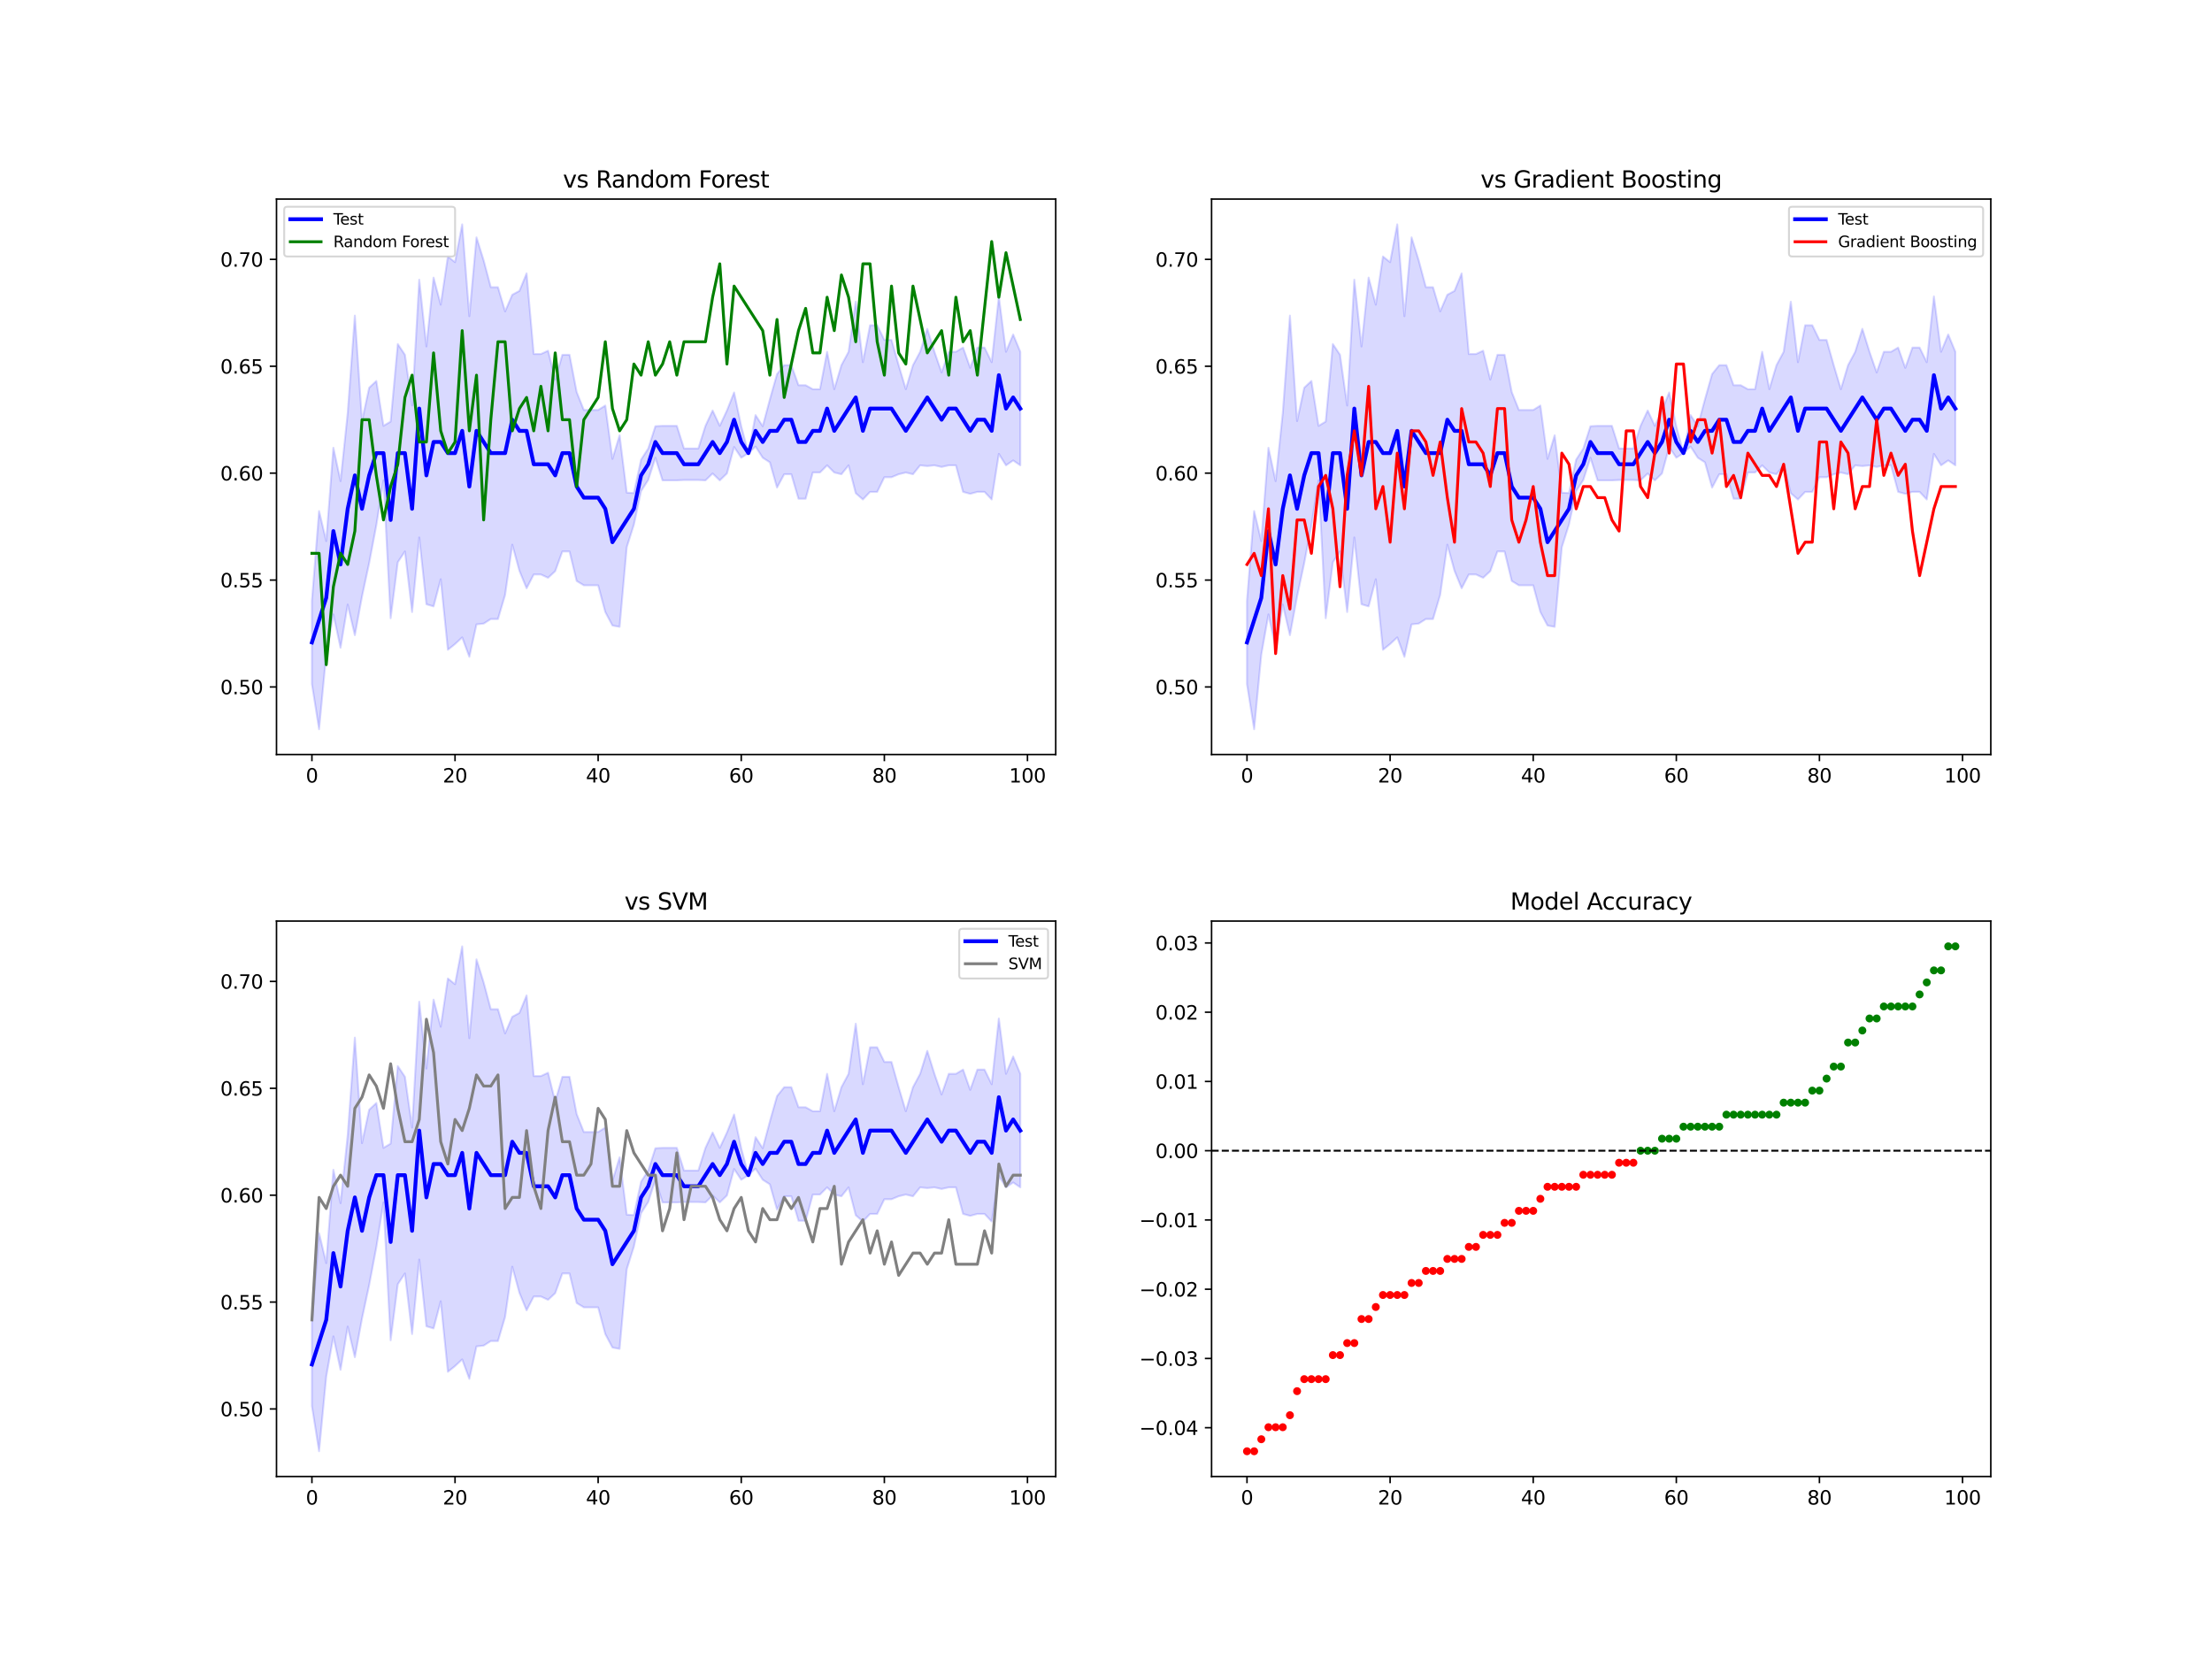 <?xml version="1.0" encoding="utf-8" standalone="no"?>
<!DOCTYPE svg PUBLIC "-//W3C//DTD SVG 1.1//EN"
  "http://www.w3.org/Graphics/SVG/1.1/DTD/svg11.dtd">
<svg xmlns:xlink="http://www.w3.org/1999/xlink" width="1152pt" height="864pt" viewBox="0 0 1152 864" xmlns="http://www.w3.org/2000/svg" version="1.1">
 <defs>
  <style type="text/css">*{stroke-linejoin: round; stroke-linecap: butt}</style>
 </defs>
 <g id="figure_1">
  <g id="patch_1">
   <path d="M 0 864 
L 1152 864 
L 1152 0 
L 0 0 
z
" style="fill: #ffffff"/>
  </g>
  <g id="axes_1">
   <g id="patch_2">
    <path d="M 144 392.932 
L 549.818 392.932 
L 549.818 103.68 
L 144 103.68 
z
" style="fill: #ffffff"/>
   </g>
   <g id="PolyCollection_1">
    <defs>
     <path id="ma484d91f49" d="M 162.446 -551.134 
L 162.446 -507.738 
L 166.173 -484.216 
L 169.899 -523.063 
L 173.626 -544.03 
L 177.352 -526.633 
L 181.079 -549.139 
L 184.805 -533.19 
L 188.532 -553.363 
L 192.258 -570.76 
L 195.985 -590.437 
L 199.711 -613.814 
L 203.438 -542.01 
L 207.165 -571.201 
L 210.891 -576.804 
L 214.618 -545.246 
L 218.344 -584.087 
L 222.071 -549.293 
L 225.797 -548.197 
L 229.524 -562.323 
L 233.25 -525.588 
L 236.977 -528.587 
L 240.703 -532.062 
L 244.43 -521.914 
L 248.156 -538.841 
L 251.883 -539.239 
L 255.609 -541.616 
L 259.336 -541.616 
L 263.062 -554.21 
L 266.789 -580.322 
L 270.515 -566.725 
L 274.242 -557.607 
L 277.968 -564.813 
L 281.695 -564.813 
L 285.421 -563.082 
L 289.148 -566.536 
L 292.875 -576.804 
L 296.601 -576.804 
L 300.328 -561.416 
L 304.054 -559.162 
L 307.781 -559.162 
L 311.507 -559.162 
L 315.234 -545.246 
L 318.96 -538.231 
L 322.687 -537.541 
L 326.413 -579.02 
L 330.14 -590.823 
L 333.866 -608.22 
L 337.593 -614.019 
L 341.319 -625.617 
L 345.046 -613.814 
L 348.772 -613.814 
L 352.499 -613.814 
L 356.225 -614.019 
L 359.952 -614.019 
L 363.678 -614.019 
L 367.405 -613.814 
L 371.131 -617.416 
L 374.858 -613.814 
L 378.585 -617.416 
L 382.311 -631.211 
L 386.038 -625.617 
L 389.764 -628.019 
L 393.491 -631.416 
L 397.217 -625.617 
L 400.944 -623.215 
L 404.67 -610.048 
L 408.397 -617.007 
L 412.123 -617.007 
L 415.85 -604.249 
L 419.576 -604.249 
L 423.303 -617.919 
L 427.029 -617.919 
L 430.756 -621.646 
L 434.482 -617.919 
L 438.209 -617.007 
L 441.935 -621.646 
L 445.662 -607.129 
L 449.388 -603.869 
L 453.115 -607.819 
L 456.841 -607.819 
L 460.568 -615.467 
L 464.295 -615.467 
L 468.021 -617.007 
L 471.748 -617.919 
L 475.474 -617.007 
L 479.201 -621.646 
L 482.927 -621.266 
L 486.654 -621.646 
L 490.38 -620.813 
L 494.107 -621.646 
L 497.833 -621.646 
L 501.56 -607.834 
L 505.286 -606.813 
L 509.013 -607.834 
L 512.739 -607.834 
L 516.466 -603.869 
L 520.192 -627.607 
L 523.919 -621.646 
L 527.645 -624.21 
L 531.372 -621.646 
L 531.372 -680.784 
L 531.372 -680.784 
L 527.645 -689.818 
L 523.919 -680.784 
L 520.192 -709.617 
L 516.466 -675.364 
L 512.739 -682.998 
L 509.013 -682.998 
L 505.286 -672.421 
L 501.56 -682.998 
L 497.833 -680.784 
L 494.107 -680.784 
L 490.38 -670.019 
L 486.654 -680.784 
L 482.927 -692.761 
L 479.201 -680.784 
L 475.474 -673.825 
L 471.748 -661.315 
L 468.021 -673.825 
L 464.295 -686.962 
L 460.568 -686.962 
L 456.841 -694.611 
L 453.115 -694.611 
L 449.388 -675.364 
L 445.662 -706.899 
L 441.935 -680.784 
L 438.209 -673.825 
L 434.482 -661.315 
L 430.756 -680.784 
L 427.029 -661.315 
L 423.303 -661.315 
L 419.576 -663.387 
L 415.85 -663.387 
L 412.123 -673.825 
L 408.397 -673.825 
L 404.67 -669.186 
L 400.944 -656.019 
L 397.217 -642.019 
L 393.491 -647.818 
L 389.764 -628.019 
L 386.038 -642.019 
L 382.311 -659.62 
L 378.585 -650.22 
L 374.858 -642.223 
L 371.131 -650.22 
L 367.405 -642.223 
L 363.678 -630.421 
L 359.952 -630.421 
L 356.225 -630.421 
L 352.499 -642.223 
L 348.772 -642.223 
L 345.046 -642.223 
L 341.319 -642.019 
L 337.593 -630.421 
L 333.866 -624.622 
L 330.14 -607.225 
L 326.413 -607.429 
L 322.687 -637.311 
L 318.96 -625.023 
L 315.234 -652.802 
L 311.507 -650.484 
L 307.781 -650.484 
L 304.054 -650.484 
L 300.328 -659.828 
L 296.601 -679.234 
L 292.875 -679.234 
L 289.148 -666.306 
L 285.421 -681.358 
L 281.695 -679.627 
L 277.968 -679.627 
L 274.242 -721.627 
L 270.515 -712.509 
L 266.789 -710.509 
L 263.062 -701.828 
L 259.336 -714.422 
L 255.609 -714.422 
L 251.883 -728.397 
L 248.156 -740.393 
L 244.43 -699.329 
L 240.703 -747.172 
L 236.977 -727.451 
L 233.25 -730.45 
L 229.524 -705.313 
L 225.797 -719.439 
L 222.071 -683.549 
L 218.344 -718.343 
L 214.618 -652.802 
L 210.891 -679.234 
L 207.165 -684.837 
L 203.438 -644.44 
L 199.711 -642.223 
L 195.985 -665.601 
L 192.258 -662.082 
L 188.532 -644.685 
L 184.805 -699.652 
L 181.079 -648.909 
L 177.352 -613.425 
L 173.626 -630.822 
L 169.899 -582.201 
L 166.173 -597.852 
L 162.446 -551.134 
z
" style="stroke: #0000ff; stroke-opacity: 0.15"/>
    </defs>
    <g clip-path="url(#p25b4bc4b7b)">
     <use xlink:href="#ma484d91f49" x="0" y="864" style="fill: #0000ff; fill-opacity: 0.15; stroke: #0000ff; stroke-opacity: 0.15"/>
    </g>
   </g>
   <g id="matplotlib.axis_1">
    <g id="xtick_1">
     <g id="line2d_1">
      <defs>
       <path id="m1c73b1296e" d="M 0 0 
L 0 3.5 
" style="stroke: #000000; stroke-width: 0.8"/>
      </defs>
      <g>
       <use xlink:href="#m1c73b1296e" x="162.446" y="392.932" style="stroke: #000000; stroke-width: 0.8"/>
      </g>
     </g>
     <g id="text_1">
      <!-- 0 -->
      <g transform="translate(159.265 407.531) scale(0.1 -0.1)">
       <defs>
        <path id="DejaVuSans-30" d="M 2034 4250 
Q 1547 4250 1301 3770 
Q 1056 3291 1056 2328 
Q 1056 1369 1301 889 
Q 1547 409 2034 409 
Q 2525 409 2770 889 
Q 3016 1369 3016 2328 
Q 3016 3291 2770 3770 
Q 2525 4250 2034 4250 
z
M 2034 4750 
Q 2819 4750 3233 4129 
Q 3647 3509 3647 2328 
Q 3647 1150 3233 529 
Q 2819 -91 2034 -91 
Q 1250 -91 836 529 
Q 422 1150 422 2328 
Q 422 3509 836 4129 
Q 1250 4750 2034 4750 
z
" transform="scale(0.016)"/>
       </defs>
       <use xlink:href="#DejaVuSans-30"/>
      </g>
     </g>
    </g>
    <g id="xtick_2">
     <g id="line2d_2">
      <g>
       <use xlink:href="#m1c73b1296e" x="236.977" y="392.932" style="stroke: #000000; stroke-width: 0.8"/>
      </g>
     </g>
     <g id="text_2">
      <!-- 20 -->
      <g transform="translate(230.614 407.531) scale(0.1 -0.1)">
       <defs>
        <path id="DejaVuSans-32" d="M 1228 531 
L 3431 531 
L 3431 0 
L 469 0 
L 469 531 
Q 828 903 1448 1529 
Q 2069 2156 2228 2338 
Q 2531 2678 2651 2914 
Q 2772 3150 2772 3378 
Q 2772 3750 2511 3984 
Q 2250 4219 1831 4219 
Q 1534 4219 1204 4116 
Q 875 4013 500 3803 
L 500 4441 
Q 881 4594 1212 4672 
Q 1544 4750 1819 4750 
Q 2544 4750 2975 4387 
Q 3406 4025 3406 3419 
Q 3406 3131 3298 2873 
Q 3191 2616 2906 2266 
Q 2828 2175 2409 1742 
Q 1991 1309 1228 531 
z
" transform="scale(0.016)"/>
       </defs>
       <use xlink:href="#DejaVuSans-32"/>
       <use xlink:href="#DejaVuSans-30" x="63.623"/>
      </g>
     </g>
    </g>
    <g id="xtick_3">
     <g id="line2d_3">
      <g>
       <use xlink:href="#m1c73b1296e" x="311.507" y="392.932" style="stroke: #000000; stroke-width: 0.8"/>
      </g>
     </g>
     <g id="text_3">
      <!-- 40 -->
      <g transform="translate(305.145 407.531) scale(0.1 -0.1)">
       <defs>
        <path id="DejaVuSans-34" d="M 2419 4116 
L 825 1625 
L 2419 1625 
L 2419 4116 
z
M 2253 4666 
L 3047 4666 
L 3047 1625 
L 3713 1625 
L 3713 1100 
L 3047 1100 
L 3047 0 
L 2419 0 
L 2419 1100 
L 313 1100 
L 313 1709 
L 2253 4666 
z
" transform="scale(0.016)"/>
       </defs>
       <use xlink:href="#DejaVuSans-34"/>
       <use xlink:href="#DejaVuSans-30" x="63.623"/>
      </g>
     </g>
    </g>
    <g id="xtick_4">
     <g id="line2d_4">
      <g>
       <use xlink:href="#m1c73b1296e" x="386.038" y="392.932" style="stroke: #000000; stroke-width: 0.8"/>
      </g>
     </g>
     <g id="text_4">
      <!-- 60 -->
      <g transform="translate(379.675 407.531) scale(0.1 -0.1)">
       <defs>
        <path id="DejaVuSans-36" d="M 2113 2584 
Q 1688 2584 1439 2293 
Q 1191 2003 1191 1497 
Q 1191 994 1439 701 
Q 1688 409 2113 409 
Q 2538 409 2786 701 
Q 3034 994 3034 1497 
Q 3034 2003 2786 2293 
Q 2538 2584 2113 2584 
z
M 3366 4563 
L 3366 3988 
Q 3128 4100 2886 4159 
Q 2644 4219 2406 4219 
Q 1781 4219 1451 3797 
Q 1122 3375 1075 2522 
Q 1259 2794 1537 2939 
Q 1816 3084 2150 3084 
Q 2853 3084 3261 2657 
Q 3669 2231 3669 1497 
Q 3669 778 3244 343 
Q 2819 -91 2113 -91 
Q 1303 -91 875 529 
Q 447 1150 447 2328 
Q 447 3434 972 4092 
Q 1497 4750 2381 4750 
Q 2619 4750 2861 4703 
Q 3103 4656 3366 4563 
z
" transform="scale(0.016)"/>
       </defs>
       <use xlink:href="#DejaVuSans-36"/>
       <use xlink:href="#DejaVuSans-30" x="63.623"/>
      </g>
     </g>
    </g>
    <g id="xtick_5">
     <g id="line2d_5">
      <g>
       <use xlink:href="#m1c73b1296e" x="460.568" y="392.932" style="stroke: #000000; stroke-width: 0.8"/>
      </g>
     </g>
     <g id="text_5">
      <!-- 80 -->
      <g transform="translate(454.205 407.531) scale(0.1 -0.1)">
       <defs>
        <path id="DejaVuSans-38" d="M 2034 2216 
Q 1584 2216 1326 1975 
Q 1069 1734 1069 1313 
Q 1069 891 1326 650 
Q 1584 409 2034 409 
Q 2484 409 2743 651 
Q 3003 894 3003 1313 
Q 3003 1734 2745 1975 
Q 2488 2216 2034 2216 
z
M 1403 2484 
Q 997 2584 770 2862 
Q 544 3141 544 3541 
Q 544 4100 942 4425 
Q 1341 4750 2034 4750 
Q 2731 4750 3128 4425 
Q 3525 4100 3525 3541 
Q 3525 3141 3298 2862 
Q 3072 2584 2669 2484 
Q 3125 2378 3379 2068 
Q 3634 1759 3634 1313 
Q 3634 634 3220 271 
Q 2806 -91 2034 -91 
Q 1263 -91 848 271 
Q 434 634 434 1313 
Q 434 1759 690 2068 
Q 947 2378 1403 2484 
z
M 1172 3481 
Q 1172 3119 1398 2916 
Q 1625 2713 2034 2713 
Q 2441 2713 2670 2916 
Q 2900 3119 2900 3481 
Q 2900 3844 2670 4047 
Q 2441 4250 2034 4250 
Q 1625 4250 1398 4047 
Q 1172 3844 1172 3481 
z
" transform="scale(0.016)"/>
       </defs>
       <use xlink:href="#DejaVuSans-38"/>
       <use xlink:href="#DejaVuSans-30" x="63.623"/>
      </g>
     </g>
    </g>
    <g id="xtick_6">
     <g id="line2d_6">
      <g>
       <use xlink:href="#m1c73b1296e" x="535.098" y="392.932" style="stroke: #000000; stroke-width: 0.8"/>
      </g>
     </g>
     <g id="text_6">
      <!-- 100 -->
      <g transform="translate(525.555 407.531) scale(0.1 -0.1)">
       <defs>
        <path id="DejaVuSans-31" d="M 794 531 
L 1825 531 
L 1825 4091 
L 703 3866 
L 703 4441 
L 1819 4666 
L 2450 4666 
L 2450 531 
L 3481 531 
L 3481 0 
L 794 0 
L 794 531 
z
" transform="scale(0.016)"/>
       </defs>
       <use xlink:href="#DejaVuSans-31"/>
       <use xlink:href="#DejaVuSans-30" x="63.623"/>
       <use xlink:href="#DejaVuSans-30" x="127.246"/>
      </g>
     </g>
    </g>
   </g>
   <g id="matplotlib.axis_2">
    <g id="ytick_1">
     <g id="line2d_7">
      <defs>
       <path id="ma12c89ffba" d="M 0 0 
L -3.5 0 
" style="stroke: #000000; stroke-width: 0.8"/>
      </defs>
      <g>
       <use xlink:href="#ma12c89ffba" x="144" y="357.76" style="stroke: #000000; stroke-width: 0.8"/>
      </g>
     </g>
     <g id="text_7">
      <!-- 0.50 -->
      <g transform="translate(114.734 361.559) scale(0.1 -0.1)">
       <defs>
        <path id="DejaVuSans-2e" d="M 684 794 
L 1344 794 
L 1344 0 
L 684 0 
L 684 794 
z
" transform="scale(0.016)"/>
        <path id="DejaVuSans-35" d="M 691 4666 
L 3169 4666 
L 3169 4134 
L 1269 4134 
L 1269 2991 
Q 1406 3038 1543 3061 
Q 1681 3084 1819 3084 
Q 2600 3084 3056 2656 
Q 3513 2228 3513 1497 
Q 3513 744 3044 326 
Q 2575 -91 1722 -91 
Q 1428 -91 1123 -41 
Q 819 9 494 109 
L 494 744 
Q 775 591 1075 516 
Q 1375 441 1709 441 
Q 2250 441 2565 725 
Q 2881 1009 2881 1497 
Q 2881 1984 2565 2268 
Q 2250 2553 1709 2553 
Q 1456 2553 1204 2497 
Q 953 2441 691 2322 
L 691 4666 
z
" transform="scale(0.016)"/>
       </defs>
       <use xlink:href="#DejaVuSans-30"/>
       <use xlink:href="#DejaVuSans-2e" x="63.623"/>
       <use xlink:href="#DejaVuSans-35" x="95.41"/>
       <use xlink:href="#DejaVuSans-30" x="159.033"/>
      </g>
     </g>
    </g>
    <g id="ytick_2">
     <g id="line2d_8">
      <g>
       <use xlink:href="#ma12c89ffba" x="144" y="302.09" style="stroke: #000000; stroke-width: 0.8"/>
      </g>
     </g>
     <g id="text_8">
      <!-- 0.55 -->
      <g transform="translate(114.734 305.889) scale(0.1 -0.1)">
       <use xlink:href="#DejaVuSans-30"/>
       <use xlink:href="#DejaVuSans-2e" x="63.623"/>
       <use xlink:href="#DejaVuSans-35" x="95.41"/>
       <use xlink:href="#DejaVuSans-35" x="159.033"/>
      </g>
     </g>
    </g>
    <g id="ytick_3">
     <g id="line2d_9">
      <g>
       <use xlink:href="#ma12c89ffba" x="144" y="246.419" style="stroke: #000000; stroke-width: 0.8"/>
      </g>
     </g>
     <g id="text_9">
      <!-- 0.60 -->
      <g transform="translate(114.734 250.219) scale(0.1 -0.1)">
       <use xlink:href="#DejaVuSans-30"/>
       <use xlink:href="#DejaVuSans-2e" x="63.623"/>
       <use xlink:href="#DejaVuSans-36" x="95.41"/>
       <use xlink:href="#DejaVuSans-30" x="159.033"/>
      </g>
     </g>
    </g>
    <g id="ytick_4">
     <g id="line2d_10">
      <g>
       <use xlink:href="#ma12c89ffba" x="144" y="190.749" style="stroke: #000000; stroke-width: 0.8"/>
      </g>
     </g>
     <g id="text_10">
      <!-- 0.65 -->
      <g transform="translate(114.734 194.548) scale(0.1 -0.1)">
       <use xlink:href="#DejaVuSans-30"/>
       <use xlink:href="#DejaVuSans-2e" x="63.623"/>
       <use xlink:href="#DejaVuSans-36" x="95.41"/>
       <use xlink:href="#DejaVuSans-35" x="159.033"/>
      </g>
     </g>
    </g>
    <g id="ytick_5">
     <g id="line2d_11">
      <g>
       <use xlink:href="#ma12c89ffba" x="144" y="135.079" style="stroke: #000000; stroke-width: 0.8"/>
      </g>
     </g>
     <g id="text_11">
      <!-- 0.70 -->
      <g transform="translate(114.734 138.878) scale(0.1 -0.1)">
       <defs>
        <path id="DejaVuSans-37" d="M 525 4666 
L 3525 4666 
L 3525 4397 
L 1831 0 
L 1172 0 
L 2766 4134 
L 525 4134 
L 525 4666 
z
" transform="scale(0.016)"/>
       </defs>
       <use xlink:href="#DejaVuSans-30"/>
       <use xlink:href="#DejaVuSans-2e" x="63.623"/>
       <use xlink:href="#DejaVuSans-37" x="95.41"/>
       <use xlink:href="#DejaVuSans-30" x="159.033"/>
      </g>
     </g>
    </g>
   </g>
   <g id="line2d_12">
    <path d="M 162.446 334.564 
L 166.173 322.966 
L 169.899 311.368 
L 173.626 276.574 
L 177.352 293.971 
L 181.079 264.976 
L 184.805 247.579 
L 188.532 264.976 
L 192.258 247.579 
L 195.985 235.981 
L 199.711 235.981 
L 203.438 270.775 
L 207.165 235.981 
L 210.891 235.981 
L 214.618 264.976 
L 218.344 212.785 
L 222.071 247.579 
L 225.797 230.182 
L 229.524 230.182 
L 233.25 235.981 
L 236.977 235.981 
L 240.703 224.383 
L 244.43 253.378 
L 248.156 224.383 
L 251.883 230.182 
L 255.609 235.981 
L 259.336 235.981 
L 263.062 235.981 
L 266.789 218.584 
L 270.515 224.383 
L 274.242 224.383 
L 277.968 241.78 
L 281.695 241.78 
L 285.421 241.78 
L 289.148 247.579 
L 292.875 235.981 
L 296.601 235.981 
L 300.328 253.378 
L 304.054 259.177 
L 307.781 259.177 
L 311.507 259.177 
L 315.234 264.976 
L 318.96 282.373 
L 322.687 276.574 
L 326.413 270.775 
L 330.14 264.976 
L 333.866 247.579 
L 337.593 241.78 
L 341.319 230.182 
L 345.046 235.981 
L 348.772 235.981 
L 352.499 235.981 
L 356.225 241.78 
L 359.952 241.78 
L 363.678 241.78 
L 367.405 235.981 
L 371.131 230.182 
L 374.858 235.981 
L 378.585 230.182 
L 382.311 218.584 
L 386.038 230.182 
L 389.764 235.981 
L 393.491 224.383 
L 397.217 230.182 
L 400.944 224.383 
L 404.67 224.383 
L 408.397 218.584 
L 412.123 218.584 
L 415.85 230.182 
L 419.576 230.182 
L 423.303 224.383 
L 427.029 224.383 
L 430.756 212.785 
L 434.482 224.383 
L 438.209 218.584 
L 441.935 212.785 
L 445.662 206.986 
L 449.388 224.383 
L 453.115 212.785 
L 456.841 212.785 
L 460.568 212.785 
L 464.295 212.785 
L 468.021 218.584 
L 471.748 224.383 
L 475.474 218.584 
L 479.201 212.785 
L 482.927 206.986 
L 486.654 212.785 
L 490.38 218.584 
L 494.107 212.785 
L 497.833 212.785 
L 501.56 218.584 
L 505.286 224.383 
L 509.013 218.584 
L 512.739 218.584 
L 516.466 224.383 
L 520.192 195.388 
L 523.919 212.785 
L 527.645 206.986 
L 531.372 212.785 
" clip-path="url(#p25b4bc4b7b)" style="fill: none; stroke: #0000ff; stroke-width: 2; stroke-linecap: square"/>
   </g>
   <g id="line2d_13">
    <path d="M 162.446 288.172 
L 166.173 288.172 
L 169.899 346.162 
L 173.626 305.569 
L 177.352 288.172 
L 181.079 293.971 
L 184.805 276.574 
L 188.532 218.584 
L 192.258 218.584 
L 195.985 247.579 
L 199.711 270.775 
L 203.438 253.378 
L 207.165 241.78 
L 210.891 206.986 
L 214.618 195.388 
L 218.344 230.182 
L 222.071 230.182 
L 225.797 183.79 
L 229.524 224.383 
L 233.25 235.981 
L 236.977 230.182 
L 240.703 172.192 
L 244.43 224.383 
L 248.156 195.388 
L 251.883 270.775 
L 255.609 218.584 
L 259.336 177.991 
L 263.062 177.991 
L 266.789 224.383 
L 270.515 212.785 
L 274.242 206.986 
L 277.968 224.383 
L 281.695 201.187 
L 285.421 224.383 
L 289.148 183.79 
L 292.875 218.584 
L 296.601 218.584 
L 300.328 253.378 
L 304.054 218.584 
L 307.781 212.785 
L 311.507 206.986 
L 315.234 177.991 
L 318.96 212.785 
L 322.687 224.383 
L 326.413 218.584 
L 330.14 189.589 
L 333.866 195.388 
L 337.593 177.991 
L 341.319 195.388 
L 345.046 189.589 
L 348.772 177.991 
L 352.499 195.388 
L 356.225 177.991 
L 359.952 177.991 
L 363.678 177.991 
L 367.405 177.991 
L 371.131 154.795 
L 374.858 137.398 
L 378.585 189.589 
L 382.311 148.996 
L 386.038 154.795 
L 389.764 160.594 
L 393.491 166.393 
L 397.217 172.192 
L 400.944 195.388 
L 404.67 166.393 
L 408.397 206.986 
L 412.123 189.589 
L 415.85 172.192 
L 419.576 160.594 
L 423.303 183.79 
L 427.029 183.79 
L 430.756 154.795 
L 434.482 172.192 
L 438.209 143.197 
L 441.935 154.795 
L 445.662 177.991 
L 449.388 137.398 
L 453.115 137.398 
L 456.841 177.991 
L 460.568 195.388 
L 464.295 148.996 
L 468.021 183.79 
L 471.748 189.589 
L 475.474 148.996 
L 479.201 166.393 
L 482.927 183.79 
L 486.654 177.991 
L 490.38 172.192 
L 494.107 195.388 
L 497.833 154.795 
L 501.56 177.991 
L 505.286 172.192 
L 509.013 195.388 
L 512.739 160.594 
L 516.466 125.8 
L 520.192 154.795 
L 523.919 131.599 
L 527.645 148.996 
L 531.372 166.393 
" clip-path="url(#p25b4bc4b7b)" style="fill: none; stroke: #008000; stroke-width: 1.5; stroke-linecap: square"/>
   </g>
   <g id="patch_3">
    <path d="M 144 392.932 
L 144 103.68 
" style="fill: none; stroke: #000000; stroke-width: 0.8; stroke-linejoin: miter; stroke-linecap: square"/>
   </g>
   <g id="patch_4">
    <path d="M 549.818 392.932 
L 549.818 103.68 
" style="fill: none; stroke: #000000; stroke-width: 0.8; stroke-linejoin: miter; stroke-linecap: square"/>
   </g>
   <g id="patch_5">
    <path d="M 144 392.932 
L 549.818 392.932 
" style="fill: none; stroke: #000000; stroke-width: 0.8; stroke-linejoin: miter; stroke-linecap: square"/>
   </g>
   <g id="patch_6">
    <path d="M 144 103.68 
L 549.818 103.68 
" style="fill: none; stroke: #000000; stroke-width: 0.8; stroke-linejoin: miter; stroke-linecap: square"/>
   </g>
   <g id="text_12">
    <!-- vs Random Forest -->
    <g transform="translate(293.174 97.68) scale(0.12 -0.12)">
     <defs>
      <path id="DejaVuSans-76" d="M 191 3500 
L 800 3500 
L 1894 563 
L 2988 3500 
L 3597 3500 
L 2284 0 
L 1503 0 
L 191 3500 
z
" transform="scale(0.016)"/>
      <path id="DejaVuSans-73" d="M 2834 3397 
L 2834 2853 
Q 2591 2978 2328 3040 
Q 2066 3103 1784 3103 
Q 1356 3103 1142 2972 
Q 928 2841 928 2578 
Q 928 2378 1081 2264 
Q 1234 2150 1697 2047 
L 1894 2003 
Q 2506 1872 2764 1633 
Q 3022 1394 3022 966 
Q 3022 478 2636 193 
Q 2250 -91 1575 -91 
Q 1294 -91 989 -36 
Q 684 19 347 128 
L 347 722 
Q 666 556 975 473 
Q 1284 391 1588 391 
Q 1994 391 2212 530 
Q 2431 669 2431 922 
Q 2431 1156 2273 1281 
Q 2116 1406 1581 1522 
L 1381 1569 
Q 847 1681 609 1914 
Q 372 2147 372 2553 
Q 372 3047 722 3315 
Q 1072 3584 1716 3584 
Q 2034 3584 2315 3537 
Q 2597 3491 2834 3397 
z
" transform="scale(0.016)"/>
      <path id="DejaVuSans-20" transform="scale(0.016)"/>
      <path id="DejaVuSans-52" d="M 2841 2188 
Q 3044 2119 3236 1894 
Q 3428 1669 3622 1275 
L 4263 0 
L 3584 0 
L 2988 1197 
Q 2756 1666 2539 1819 
Q 2322 1972 1947 1972 
L 1259 1972 
L 1259 0 
L 628 0 
L 628 4666 
L 2053 4666 
Q 2853 4666 3247 4331 
Q 3641 3997 3641 3322 
Q 3641 2881 3436 2590 
Q 3231 2300 2841 2188 
z
M 1259 4147 
L 1259 2491 
L 2053 2491 
Q 2509 2491 2742 2702 
Q 2975 2913 2975 3322 
Q 2975 3731 2742 3939 
Q 2509 4147 2053 4147 
L 1259 4147 
z
" transform="scale(0.016)"/>
      <path id="DejaVuSans-61" d="M 2194 1759 
Q 1497 1759 1228 1600 
Q 959 1441 959 1056 
Q 959 750 1161 570 
Q 1363 391 1709 391 
Q 2188 391 2477 730 
Q 2766 1069 2766 1631 
L 2766 1759 
L 2194 1759 
z
M 3341 1997 
L 3341 0 
L 2766 0 
L 2766 531 
Q 2569 213 2275 61 
Q 1981 -91 1556 -91 
Q 1019 -91 701 211 
Q 384 513 384 1019 
Q 384 1609 779 1909 
Q 1175 2209 1959 2209 
L 2766 2209 
L 2766 2266 
Q 2766 2663 2505 2880 
Q 2244 3097 1772 3097 
Q 1472 3097 1187 3025 
Q 903 2953 641 2809 
L 641 3341 
Q 956 3463 1253 3523 
Q 1550 3584 1831 3584 
Q 2591 3584 2966 3190 
Q 3341 2797 3341 1997 
z
" transform="scale(0.016)"/>
      <path id="DejaVuSans-6e" d="M 3513 2113 
L 3513 0 
L 2938 0 
L 2938 2094 
Q 2938 2591 2744 2837 
Q 2550 3084 2163 3084 
Q 1697 3084 1428 2787 
Q 1159 2491 1159 1978 
L 1159 0 
L 581 0 
L 581 3500 
L 1159 3500 
L 1159 2956 
Q 1366 3272 1645 3428 
Q 1925 3584 2291 3584 
Q 2894 3584 3203 3211 
Q 3513 2838 3513 2113 
z
" transform="scale(0.016)"/>
      <path id="DejaVuSans-64" d="M 2906 2969 
L 2906 4863 
L 3481 4863 
L 3481 0 
L 2906 0 
L 2906 525 
Q 2725 213 2448 61 
Q 2172 -91 1784 -91 
Q 1150 -91 751 415 
Q 353 922 353 1747 
Q 353 2572 751 3078 
Q 1150 3584 1784 3584 
Q 2172 3584 2448 3432 
Q 2725 3281 2906 2969 
z
M 947 1747 
Q 947 1113 1208 752 
Q 1469 391 1925 391 
Q 2381 391 2643 752 
Q 2906 1113 2906 1747 
Q 2906 2381 2643 2742 
Q 2381 3103 1925 3103 
Q 1469 3103 1208 2742 
Q 947 2381 947 1747 
z
" transform="scale(0.016)"/>
      <path id="DejaVuSans-6f" d="M 1959 3097 
Q 1497 3097 1228 2736 
Q 959 2375 959 1747 
Q 959 1119 1226 758 
Q 1494 397 1959 397 
Q 2419 397 2687 759 
Q 2956 1122 2956 1747 
Q 2956 2369 2687 2733 
Q 2419 3097 1959 3097 
z
M 1959 3584 
Q 2709 3584 3137 3096 
Q 3566 2609 3566 1747 
Q 3566 888 3137 398 
Q 2709 -91 1959 -91 
Q 1206 -91 779 398 
Q 353 888 353 1747 
Q 353 2609 779 3096 
Q 1206 3584 1959 3584 
z
" transform="scale(0.016)"/>
      <path id="DejaVuSans-6d" d="M 3328 2828 
Q 3544 3216 3844 3400 
Q 4144 3584 4550 3584 
Q 5097 3584 5394 3201 
Q 5691 2819 5691 2113 
L 5691 0 
L 5113 0 
L 5113 2094 
Q 5113 2597 4934 2840 
Q 4756 3084 4391 3084 
Q 3944 3084 3684 2787 
Q 3425 2491 3425 1978 
L 3425 0 
L 2847 0 
L 2847 2094 
Q 2847 2600 2669 2842 
Q 2491 3084 2119 3084 
Q 1678 3084 1418 2786 
Q 1159 2488 1159 1978 
L 1159 0 
L 581 0 
L 581 3500 
L 1159 3500 
L 1159 2956 
Q 1356 3278 1631 3431 
Q 1906 3584 2284 3584 
Q 2666 3584 2933 3390 
Q 3200 3197 3328 2828 
z
" transform="scale(0.016)"/>
      <path id="DejaVuSans-46" d="M 628 4666 
L 3309 4666 
L 3309 4134 
L 1259 4134 
L 1259 2759 
L 3109 2759 
L 3109 2228 
L 1259 2228 
L 1259 0 
L 628 0 
L 628 4666 
z
" transform="scale(0.016)"/>
      <path id="DejaVuSans-72" d="M 2631 2963 
Q 2534 3019 2420 3045 
Q 2306 3072 2169 3072 
Q 1681 3072 1420 2755 
Q 1159 2438 1159 1844 
L 1159 0 
L 581 0 
L 581 3500 
L 1159 3500 
L 1159 2956 
Q 1341 3275 1631 3429 
Q 1922 3584 2338 3584 
Q 2397 3584 2469 3576 
Q 2541 3569 2628 3553 
L 2631 2963 
z
" transform="scale(0.016)"/>
      <path id="DejaVuSans-65" d="M 3597 1894 
L 3597 1613 
L 953 1613 
Q 991 1019 1311 708 
Q 1631 397 2203 397 
Q 2534 397 2845 478 
Q 3156 559 3463 722 
L 3463 178 
Q 3153 47 2828 -22 
Q 2503 -91 2169 -91 
Q 1331 -91 842 396 
Q 353 884 353 1716 
Q 353 2575 817 3079 
Q 1281 3584 2069 3584 
Q 2775 3584 3186 3129 
Q 3597 2675 3597 1894 
z
M 3022 2063 
Q 3016 2534 2758 2815 
Q 2500 3097 2075 3097 
Q 1594 3097 1305 2825 
Q 1016 2553 972 2059 
L 3022 2063 
z
" transform="scale(0.016)"/>
      <path id="DejaVuSans-74" d="M 1172 4494 
L 1172 3500 
L 2356 3500 
L 2356 3053 
L 1172 3053 
L 1172 1153 
Q 1172 725 1289 603 
Q 1406 481 1766 481 
L 2356 481 
L 2356 0 
L 1766 0 
Q 1100 0 847 248 
Q 594 497 594 1153 
L 594 3053 
L 172 3053 
L 172 3500 
L 594 3500 
L 594 4494 
L 1172 4494 
z
" transform="scale(0.016)"/>
     </defs>
     <use xlink:href="#DejaVuSans-76"/>
     <use xlink:href="#DejaVuSans-73" x="59.18"/>
     <use xlink:href="#DejaVuSans-20" x="111.279"/>
     <use xlink:href="#DejaVuSans-52" x="143.066"/>
     <use xlink:href="#DejaVuSans-61" x="210.299"/>
     <use xlink:href="#DejaVuSans-6e" x="271.578"/>
     <use xlink:href="#DejaVuSans-64" x="334.957"/>
     <use xlink:href="#DejaVuSans-6f" x="398.434"/>
     <use xlink:href="#DejaVuSans-6d" x="459.615"/>
     <use xlink:href="#DejaVuSans-20" x="557.027"/>
     <use xlink:href="#DejaVuSans-46" x="588.814"/>
     <use xlink:href="#DejaVuSans-6f" x="642.709"/>
     <use xlink:href="#DejaVuSans-72" x="703.891"/>
     <use xlink:href="#DejaVuSans-65" x="742.754"/>
     <use xlink:href="#DejaVuSans-73" x="804.277"/>
     <use xlink:href="#DejaVuSans-74" x="856.377"/>
    </g>
   </g>
   <g id="legend_1">
    <g id="patch_7">
     <path d="M 149.6 133.565 
L 235.401 133.565 
Q 237.001 133.565 237.001 131.965 
L 237.001 109.28 
Q 237.001 107.68 235.401 107.68 
L 149.6 107.68 
Q 148 107.68 148 109.28 
L 148 131.965 
Q 148 133.565 149.6 133.565 
z
" style="fill: #ffffff; opacity: 0.8; stroke: #cccccc; stroke-linejoin: miter"/>
    </g>
    <g id="line2d_14">
     <path d="M 151.2 114.159 
L 159.2 114.159 
L 167.2 114.159 
" style="fill: none; stroke: #0000ff; stroke-width: 2; stroke-linecap: square"/>
    </g>
    <g id="text_13">
     <!-- Test -->
     <g transform="translate(173.6 116.959) scale(0.08 -0.08)">
      <defs>
       <path id="DejaVuSans-54" d="M -19 4666 
L 3928 4666 
L 3928 4134 
L 2272 4134 
L 2272 0 
L 1638 0 
L 1638 4134 
L -19 4134 
L -19 4666 
z
" transform="scale(0.016)"/>
      </defs>
      <use xlink:href="#DejaVuSans-54"/>
      <use xlink:href="#DejaVuSans-65" x="44.084"/>
      <use xlink:href="#DejaVuSans-73" x="105.607"/>
      <use xlink:href="#DejaVuSans-74" x="157.707"/>
     </g>
    </g>
    <g id="line2d_15">
     <path d="M 151.2 125.901 
L 159.2 125.901 
L 167.2 125.901 
" style="fill: none; stroke: #008000; stroke-width: 1.5; stroke-linecap: square"/>
    </g>
    <g id="text_14">
     <!-- Random Forest -->
     <g transform="translate(173.6 128.701) scale(0.08 -0.08)">
      <use xlink:href="#DejaVuSans-52"/>
      <use xlink:href="#DejaVuSans-61" x="67.232"/>
      <use xlink:href="#DejaVuSans-6e" x="128.512"/>
      <use xlink:href="#DejaVuSans-64" x="191.891"/>
      <use xlink:href="#DejaVuSans-6f" x="255.367"/>
      <use xlink:href="#DejaVuSans-6d" x="316.549"/>
      <use xlink:href="#DejaVuSans-20" x="413.961"/>
      <use xlink:href="#DejaVuSans-46" x="445.748"/>
      <use xlink:href="#DejaVuSans-6f" x="499.643"/>
      <use xlink:href="#DejaVuSans-72" x="560.824"/>
      <use xlink:href="#DejaVuSans-65" x="599.688"/>
      <use xlink:href="#DejaVuSans-73" x="661.211"/>
      <use xlink:href="#DejaVuSans-74" x="713.311"/>
     </g>
    </g>
   </g>
  </g>
  <g id="axes_2">
   <g id="patch_8">
    <path d="M 630.982 392.932 
L 1036.8 392.932 
L 1036.8 103.68 
L 630.982 103.68 
z
" style="fill: #ffffff"/>
   </g>
   <g id="PolyCollection_2">
    <defs>
     <path id="m93fff2c796" d="M 649.428 -551.134 
L 649.428 -507.738 
L 653.155 -484.216 
L 656.881 -523.063 
L 660.608 -544.03 
L 664.334 -526.633 
L 668.061 -549.139 
L 671.787 -533.19 
L 675.514 -553.363 
L 679.24 -570.76 
L 682.967 -590.437 
L 686.693 -613.814 
L 690.42 -542.01 
L 694.146 -571.201 
L 697.873 -576.804 
L 701.599 -545.246 
L 705.326 -584.087 
L 709.052 -549.293 
L 712.779 -548.197 
L 716.505 -562.323 
L 720.232 -525.588 
L 723.959 -528.587 
L 727.685 -532.062 
L 731.412 -521.914 
L 735.138 -538.841 
L 738.865 -539.239 
L 742.591 -541.616 
L 746.318 -541.616 
L 750.044 -554.21 
L 753.771 -580.322 
L 757.497 -566.725 
L 761.224 -557.607 
L 764.95 -564.813 
L 768.677 -564.813 
L 772.403 -563.082 
L 776.13 -566.536 
L 779.856 -576.804 
L 783.583 -576.804 
L 787.309 -561.416 
L 791.036 -559.162 
L 794.762 -559.162 
L 798.489 -559.162 
L 802.215 -545.246 
L 805.942 -538.231 
L 809.669 -537.541 
L 813.395 -579.02 
L 817.122 -590.823 
L 820.848 -608.22 
L 824.575 -614.019 
L 828.301 -625.617 
L 832.028 -613.814 
L 835.754 -613.814 
L 839.481 -613.814 
L 843.207 -614.019 
L 846.934 -614.019 
L 850.66 -614.019 
L 854.387 -613.814 
L 858.113 -617.416 
L 861.84 -613.814 
L 865.566 -617.416 
L 869.293 -631.211 
L 873.019 -625.617 
L 876.746 -628.019 
L 880.472 -631.416 
L 884.199 -625.617 
L 887.925 -623.215 
L 891.652 -610.048 
L 895.379 -617.007 
L 899.105 -617.007 
L 902.832 -604.249 
L 906.558 -604.249 
L 910.285 -617.919 
L 914.011 -617.919 
L 917.738 -621.646 
L 921.464 -617.919 
L 925.191 -617.007 
L 928.917 -621.646 
L 932.644 -607.129 
L 936.37 -603.869 
L 940.097 -607.819 
L 943.823 -607.819 
L 947.55 -615.467 
L 951.276 -615.467 
L 955.003 -617.007 
L 958.729 -617.919 
L 962.456 -617.007 
L 966.182 -621.646 
L 969.909 -621.266 
L 973.635 -621.646 
L 977.362 -620.813 
L 981.089 -621.646 
L 984.815 -621.646 
L 988.542 -607.834 
L 992.268 -606.813 
L 995.995 -607.834 
L 999.721 -607.834 
L 1003.448 -603.869 
L 1007.174 -627.607 
L 1010.901 -621.646 
L 1014.627 -624.21 
L 1018.354 -621.646 
L 1018.354 -680.784 
L 1018.354 -680.784 
L 1014.627 -689.818 
L 1010.901 -680.784 
L 1007.174 -709.617 
L 1003.448 -675.364 
L 999.721 -682.998 
L 995.995 -682.998 
L 992.268 -672.421 
L 988.542 -682.998 
L 984.815 -680.784 
L 981.089 -680.784 
L 977.362 -670.019 
L 973.635 -680.784 
L 969.909 -692.761 
L 966.182 -680.784 
L 962.456 -673.825 
L 958.729 -661.315 
L 955.003 -673.825 
L 951.276 -686.962 
L 947.55 -686.962 
L 943.823 -694.611 
L 940.097 -694.611 
L 936.37 -675.364 
L 932.644 -706.899 
L 928.917 -680.784 
L 925.191 -673.825 
L 921.464 -661.315 
L 917.738 -680.784 
L 914.011 -661.315 
L 910.285 -661.315 
L 906.558 -663.387 
L 902.832 -663.387 
L 899.105 -673.825 
L 895.379 -673.825 
L 891.652 -669.186 
L 887.925 -656.019 
L 884.199 -642.019 
L 880.472 -647.818 
L 876.746 -628.019 
L 873.019 -642.019 
L 869.293 -659.62 
L 865.566 -650.22 
L 861.84 -642.223 
L 858.113 -650.22 
L 854.387 -642.223 
L 850.66 -630.421 
L 846.934 -630.421 
L 843.207 -630.421 
L 839.481 -642.223 
L 835.754 -642.223 
L 832.028 -642.223 
L 828.301 -642.019 
L 824.575 -630.421 
L 820.848 -624.622 
L 817.122 -607.225 
L 813.395 -607.429 
L 809.669 -637.311 
L 805.942 -625.023 
L 802.215 -652.802 
L 798.489 -650.484 
L 794.762 -650.484 
L 791.036 -650.484 
L 787.309 -659.828 
L 783.583 -679.234 
L 779.856 -679.234 
L 776.13 -666.306 
L 772.403 -681.358 
L 768.677 -679.627 
L 764.95 -679.627 
L 761.224 -721.627 
L 757.497 -712.509 
L 753.771 -710.509 
L 750.044 -701.828 
L 746.318 -714.422 
L 742.591 -714.422 
L 738.865 -728.397 
L 735.138 -740.393 
L 731.412 -699.329 
L 727.685 -747.172 
L 723.959 -727.451 
L 720.232 -730.45 
L 716.505 -705.313 
L 712.779 -719.439 
L 709.052 -683.549 
L 705.326 -718.343 
L 701.599 -652.802 
L 697.873 -679.234 
L 694.146 -684.837 
L 690.42 -644.44 
L 686.693 -642.223 
L 682.967 -665.601 
L 679.24 -662.082 
L 675.514 -644.685 
L 671.787 -699.652 
L 668.061 -648.909 
L 664.334 -613.425 
L 660.608 -630.822 
L 656.881 -582.201 
L 653.155 -597.852 
L 649.428 -551.134 
z
" style="stroke: #0000ff; stroke-opacity: 0.15"/>
    </defs>
    <g clip-path="url(#p6a77b4f03d)">
     <use xlink:href="#m93fff2c796" x="0" y="864" style="fill: #0000ff; fill-opacity: 0.15; stroke: #0000ff; stroke-opacity: 0.15"/>
    </g>
   </g>
   <g id="matplotlib.axis_3">
    <g id="xtick_7">
     <g id="line2d_16">
      <g>
       <use xlink:href="#m1c73b1296e" x="649.428" y="392.932" style="stroke: #000000; stroke-width: 0.8"/>
      </g>
     </g>
     <g id="text_15">
      <!-- 0 -->
      <g transform="translate(646.247 407.531) scale(0.1 -0.1)">
       <use xlink:href="#DejaVuSans-30"/>
      </g>
     </g>
    </g>
    <g id="xtick_8">
     <g id="line2d_17">
      <g>
       <use xlink:href="#m1c73b1296e" x="723.959" y="392.932" style="stroke: #000000; stroke-width: 0.8"/>
      </g>
     </g>
     <g id="text_16">
      <!-- 20 -->
      <g transform="translate(717.596 407.531) scale(0.1 -0.1)">
       <use xlink:href="#DejaVuSans-32"/>
       <use xlink:href="#DejaVuSans-30" x="63.623"/>
      </g>
     </g>
    </g>
    <g id="xtick_9">
     <g id="line2d_18">
      <g>
       <use xlink:href="#m1c73b1296e" x="798.489" y="392.932" style="stroke: #000000; stroke-width: 0.8"/>
      </g>
     </g>
     <g id="text_17">
      <!-- 40 -->
      <g transform="translate(792.126 407.531) scale(0.1 -0.1)">
       <use xlink:href="#DejaVuSans-34"/>
       <use xlink:href="#DejaVuSans-30" x="63.623"/>
      </g>
     </g>
    </g>
    <g id="xtick_10">
     <g id="line2d_19">
      <g>
       <use xlink:href="#m1c73b1296e" x="873.019" y="392.932" style="stroke: #000000; stroke-width: 0.8"/>
      </g>
     </g>
     <g id="text_18">
      <!-- 60 -->
      <g transform="translate(866.657 407.531) scale(0.1 -0.1)">
       <use xlink:href="#DejaVuSans-36"/>
       <use xlink:href="#DejaVuSans-30" x="63.623"/>
      </g>
     </g>
    </g>
    <g id="xtick_11">
     <g id="line2d_20">
      <g>
       <use xlink:href="#m1c73b1296e" x="947.55" y="392.932" style="stroke: #000000; stroke-width: 0.8"/>
      </g>
     </g>
     <g id="text_19">
      <!-- 80 -->
      <g transform="translate(941.187 407.531) scale(0.1 -0.1)">
       <use xlink:href="#DejaVuSans-38"/>
       <use xlink:href="#DejaVuSans-30" x="63.623"/>
      </g>
     </g>
    </g>
    <g id="xtick_12">
     <g id="line2d_21">
      <g>
       <use xlink:href="#m1c73b1296e" x="1022.08" y="392.932" style="stroke: #000000; stroke-width: 0.8"/>
      </g>
     </g>
     <g id="text_20">
      <!-- 100 -->
      <g transform="translate(1012.536 407.531) scale(0.1 -0.1)">
       <use xlink:href="#DejaVuSans-31"/>
       <use xlink:href="#DejaVuSans-30" x="63.623"/>
       <use xlink:href="#DejaVuSans-30" x="127.246"/>
      </g>
     </g>
    </g>
   </g>
   <g id="matplotlib.axis_4">
    <g id="ytick_6">
     <g id="line2d_22">
      <g>
       <use xlink:href="#ma12c89ffba" x="630.982" y="357.76" style="stroke: #000000; stroke-width: 0.8"/>
      </g>
     </g>
     <g id="text_21">
      <!-- 0.50 -->
      <g transform="translate(601.716 361.559) scale(0.1 -0.1)">
       <use xlink:href="#DejaVuSans-30"/>
       <use xlink:href="#DejaVuSans-2e" x="63.623"/>
       <use xlink:href="#DejaVuSans-35" x="95.41"/>
       <use xlink:href="#DejaVuSans-30" x="159.033"/>
      </g>
     </g>
    </g>
    <g id="ytick_7">
     <g id="line2d_23">
      <g>
       <use xlink:href="#ma12c89ffba" x="630.982" y="302.09" style="stroke: #000000; stroke-width: 0.8"/>
      </g>
     </g>
     <g id="text_22">
      <!-- 0.55 -->
      <g transform="translate(601.716 305.889) scale(0.1 -0.1)">
       <use xlink:href="#DejaVuSans-30"/>
       <use xlink:href="#DejaVuSans-2e" x="63.623"/>
       <use xlink:href="#DejaVuSans-35" x="95.41"/>
       <use xlink:href="#DejaVuSans-35" x="159.033"/>
      </g>
     </g>
    </g>
    <g id="ytick_8">
     <g id="line2d_24">
      <g>
       <use xlink:href="#ma12c89ffba" x="630.982" y="246.419" style="stroke: #000000; stroke-width: 0.8"/>
      </g>
     </g>
     <g id="text_23">
      <!-- 0.60 -->
      <g transform="translate(601.716 250.219) scale(0.1 -0.1)">
       <use xlink:href="#DejaVuSans-30"/>
       <use xlink:href="#DejaVuSans-2e" x="63.623"/>
       <use xlink:href="#DejaVuSans-36" x="95.41"/>
       <use xlink:href="#DejaVuSans-30" x="159.033"/>
      </g>
     </g>
    </g>
    <g id="ytick_9">
     <g id="line2d_25">
      <g>
       <use xlink:href="#ma12c89ffba" x="630.982" y="190.749" style="stroke: #000000; stroke-width: 0.8"/>
      </g>
     </g>
     <g id="text_24">
      <!-- 0.65 -->
      <g transform="translate(601.716 194.548) scale(0.1 -0.1)">
       <use xlink:href="#DejaVuSans-30"/>
       <use xlink:href="#DejaVuSans-2e" x="63.623"/>
       <use xlink:href="#DejaVuSans-36" x="95.41"/>
       <use xlink:href="#DejaVuSans-35" x="159.033"/>
      </g>
     </g>
    </g>
    <g id="ytick_10">
     <g id="line2d_26">
      <g>
       <use xlink:href="#ma12c89ffba" x="630.982" y="135.079" style="stroke: #000000; stroke-width: 0.8"/>
      </g>
     </g>
     <g id="text_25">
      <!-- 0.70 -->
      <g transform="translate(601.716 138.878) scale(0.1 -0.1)">
       <use xlink:href="#DejaVuSans-30"/>
       <use xlink:href="#DejaVuSans-2e" x="63.623"/>
       <use xlink:href="#DejaVuSans-37" x="95.41"/>
       <use xlink:href="#DejaVuSans-30" x="159.033"/>
      </g>
     </g>
    </g>
   </g>
   <g id="line2d_27">
    <path d="M 649.428 334.564 
L 653.155 322.966 
L 656.881 311.368 
L 660.608 276.574 
L 664.334 293.971 
L 668.061 264.976 
L 671.787 247.579 
L 675.514 264.976 
L 679.24 247.579 
L 682.967 235.981 
L 686.693 235.981 
L 690.42 270.775 
L 694.146 235.981 
L 697.873 235.981 
L 701.599 264.976 
L 705.326 212.785 
L 709.052 247.579 
L 712.779 230.182 
L 716.505 230.182 
L 720.232 235.981 
L 723.959 235.981 
L 727.685 224.383 
L 731.412 253.378 
L 735.138 224.383 
L 738.865 230.182 
L 742.591 235.981 
L 746.318 235.981 
L 750.044 235.981 
L 753.771 218.584 
L 757.497 224.383 
L 761.224 224.383 
L 764.95 241.78 
L 768.677 241.78 
L 772.403 241.78 
L 776.13 247.579 
L 779.856 235.981 
L 783.583 235.981 
L 787.309 253.378 
L 791.036 259.177 
L 794.762 259.177 
L 798.489 259.177 
L 802.215 264.976 
L 805.942 282.373 
L 809.669 276.574 
L 813.395 270.775 
L 817.122 264.976 
L 820.848 247.579 
L 824.575 241.78 
L 828.301 230.182 
L 832.028 235.981 
L 835.754 235.981 
L 839.481 235.981 
L 843.207 241.78 
L 846.934 241.78 
L 850.66 241.78 
L 854.387 235.981 
L 858.113 230.182 
L 861.84 235.981 
L 865.566 230.182 
L 869.293 218.584 
L 873.019 230.182 
L 876.746 235.981 
L 880.472 224.383 
L 884.199 230.182 
L 887.925 224.383 
L 891.652 224.383 
L 895.379 218.584 
L 899.105 218.584 
L 902.832 230.182 
L 906.558 230.182 
L 910.285 224.383 
L 914.011 224.383 
L 917.738 212.785 
L 921.464 224.383 
L 925.191 218.584 
L 928.917 212.785 
L 932.644 206.986 
L 936.37 224.383 
L 940.097 212.785 
L 943.823 212.785 
L 947.55 212.785 
L 951.276 212.785 
L 955.003 218.584 
L 958.729 224.383 
L 962.456 218.584 
L 966.182 212.785 
L 969.909 206.986 
L 973.635 212.785 
L 977.362 218.584 
L 981.089 212.785 
L 984.815 212.785 
L 988.542 218.584 
L 992.268 224.383 
L 995.995 218.584 
L 999.721 218.584 
L 1003.448 224.383 
L 1007.174 195.388 
L 1010.901 212.785 
L 1014.627 206.986 
L 1018.354 212.785 
" clip-path="url(#p6a77b4f03d)" style="fill: none; stroke: #0000ff; stroke-width: 2; stroke-linecap: square"/>
   </g>
   <g id="line2d_28">
    <path d="M 649.428 293.971 
L 653.155 288.172 
L 656.881 299.77 
L 660.608 264.976 
L 664.334 340.363 
L 668.061 299.77 
L 671.787 317.167 
L 675.514 270.775 
L 679.24 270.775 
L 682.967 288.172 
L 686.693 253.378 
L 690.42 247.579 
L 694.146 264.976 
L 697.873 305.569 
L 701.599 247.579 
L 705.326 224.383 
L 709.052 247.579 
L 712.779 201.187 
L 716.505 264.976 
L 720.232 253.378 
L 723.959 282.373 
L 727.685 235.981 
L 731.412 264.976 
L 735.138 224.383 
L 738.865 224.383 
L 742.591 230.182 
L 746.318 247.579 
L 750.044 230.182 
L 753.771 259.177 
L 757.497 282.373 
L 761.224 212.785 
L 764.95 230.182 
L 768.677 230.182 
L 772.403 235.981 
L 776.13 253.378 
L 779.856 212.785 
L 783.583 212.785 
L 787.309 270.775 
L 791.036 282.373 
L 794.762 270.775 
L 798.489 253.378 
L 802.215 282.373 
L 805.942 299.77 
L 809.669 299.77 
L 813.395 235.981 
L 817.122 241.78 
L 820.848 264.976 
L 824.575 253.378 
L 828.301 253.378 
L 832.028 259.177 
L 835.754 259.177 
L 839.481 270.775 
L 843.207 276.574 
L 846.934 224.383 
L 850.66 224.383 
L 854.387 253.378 
L 858.113 259.177 
L 861.84 235.981 
L 865.566 206.986 
L 869.293 235.981 
L 873.019 189.589 
L 876.746 189.589 
L 880.472 230.182 
L 884.199 218.584 
L 887.925 218.584 
L 891.652 235.981 
L 895.379 218.584 
L 899.105 253.378 
L 902.832 247.579 
L 906.558 259.177 
L 910.285 235.981 
L 914.011 241.78 
L 917.738 247.579 
L 921.464 247.579 
L 925.191 253.378 
L 928.917 241.78 
L 932.644 264.976 
L 936.37 288.172 
L 940.097 282.373 
L 943.823 282.373 
L 947.55 230.182 
L 951.276 230.182 
L 955.003 264.976 
L 958.729 230.182 
L 962.456 235.981 
L 966.182 264.976 
L 969.909 253.378 
L 973.635 253.378 
L 977.362 218.584 
L 981.089 247.579 
L 984.815 235.981 
L 988.542 247.579 
L 992.268 241.78 
L 995.995 276.574 
L 999.721 299.77 
L 1003.448 282.373 
L 1007.174 264.976 
L 1010.901 253.378 
L 1014.627 253.378 
L 1018.354 253.378 
" clip-path="url(#p6a77b4f03d)" style="fill: none; stroke: #ff0000; stroke-width: 1.5; stroke-linecap: square"/>
   </g>
   <g id="patch_9">
    <path d="M 630.982 392.932 
L 630.982 103.68 
" style="fill: none; stroke: #000000; stroke-width: 0.8; stroke-linejoin: miter; stroke-linecap: square"/>
   </g>
   <g id="patch_10">
    <path d="M 1036.8 392.932 
L 1036.8 103.68 
" style="fill: none; stroke: #000000; stroke-width: 0.8; stroke-linejoin: miter; stroke-linecap: square"/>
   </g>
   <g id="patch_11">
    <path d="M 630.982 392.932 
L 1036.8 392.932 
" style="fill: none; stroke: #000000; stroke-width: 0.8; stroke-linejoin: miter; stroke-linecap: square"/>
   </g>
   <g id="patch_12">
    <path d="M 630.982 103.68 
L 1036.8 103.68 
" style="fill: none; stroke: #000000; stroke-width: 0.8; stroke-linejoin: miter; stroke-linecap: square"/>
   </g>
   <g id="text_26">
    <!-- vs Gradient Boosting -->
    <g transform="translate(771.07 97.68) scale(0.12 -0.12)">
     <defs>
      <path id="DejaVuSans-47" d="M 3809 666 
L 3809 1919 
L 2778 1919 
L 2778 2438 
L 4434 2438 
L 4434 434 
Q 4069 175 3628 42 
Q 3188 -91 2688 -91 
Q 1594 -91 976 548 
Q 359 1188 359 2328 
Q 359 3472 976 4111 
Q 1594 4750 2688 4750 
Q 3144 4750 3555 4637 
Q 3966 4525 4313 4306 
L 4313 3634 
Q 3963 3931 3569 4081 
Q 3175 4231 2741 4231 
Q 1884 4231 1454 3753 
Q 1025 3275 1025 2328 
Q 1025 1384 1454 906 
Q 1884 428 2741 428 
Q 3075 428 3337 486 
Q 3600 544 3809 666 
z
" transform="scale(0.016)"/>
      <path id="DejaVuSans-69" d="M 603 3500 
L 1178 3500 
L 1178 0 
L 603 0 
L 603 3500 
z
M 603 4863 
L 1178 4863 
L 1178 4134 
L 603 4134 
L 603 4863 
z
" transform="scale(0.016)"/>
      <path id="DejaVuSans-42" d="M 1259 2228 
L 1259 519 
L 2272 519 
Q 2781 519 3026 730 
Q 3272 941 3272 1375 
Q 3272 1813 3026 2020 
Q 2781 2228 2272 2228 
L 1259 2228 
z
M 1259 4147 
L 1259 2741 
L 2194 2741 
Q 2656 2741 2882 2914 
Q 3109 3088 3109 3444 
Q 3109 3797 2882 3972 
Q 2656 4147 2194 4147 
L 1259 4147 
z
M 628 4666 
L 2241 4666 
Q 2963 4666 3353 4366 
Q 3744 4066 3744 3513 
Q 3744 3084 3544 2831 
Q 3344 2578 2956 2516 
Q 3422 2416 3680 2098 
Q 3938 1781 3938 1306 
Q 3938 681 3513 340 
Q 3088 0 2303 0 
L 628 0 
L 628 4666 
z
" transform="scale(0.016)"/>
      <path id="DejaVuSans-67" d="M 2906 1791 
Q 2906 2416 2648 2759 
Q 2391 3103 1925 3103 
Q 1463 3103 1205 2759 
Q 947 2416 947 1791 
Q 947 1169 1205 825 
Q 1463 481 1925 481 
Q 2391 481 2648 825 
Q 2906 1169 2906 1791 
z
M 3481 434 
Q 3481 -459 3084 -895 
Q 2688 -1331 1869 -1331 
Q 1566 -1331 1297 -1286 
Q 1028 -1241 775 -1147 
L 775 -588 
Q 1028 -725 1275 -790 
Q 1522 -856 1778 -856 
Q 2344 -856 2625 -561 
Q 2906 -266 2906 331 
L 2906 616 
Q 2728 306 2450 153 
Q 2172 0 1784 0 
Q 1141 0 747 490 
Q 353 981 353 1791 
Q 353 2603 747 3093 
Q 1141 3584 1784 3584 
Q 2172 3584 2450 3431 
Q 2728 3278 2906 2969 
L 2906 3500 
L 3481 3500 
L 3481 434 
z
" transform="scale(0.016)"/>
     </defs>
     <use xlink:href="#DejaVuSans-76"/>
     <use xlink:href="#DejaVuSans-73" x="59.18"/>
     <use xlink:href="#DejaVuSans-20" x="111.279"/>
     <use xlink:href="#DejaVuSans-47" x="143.066"/>
     <use xlink:href="#DejaVuSans-72" x="220.557"/>
     <use xlink:href="#DejaVuSans-61" x="261.67"/>
     <use xlink:href="#DejaVuSans-64" x="322.949"/>
     <use xlink:href="#DejaVuSans-69" x="386.426"/>
     <use xlink:href="#DejaVuSans-65" x="414.209"/>
     <use xlink:href="#DejaVuSans-6e" x="475.732"/>
     <use xlink:href="#DejaVuSans-74" x="539.111"/>
     <use xlink:href="#DejaVuSans-20" x="578.32"/>
     <use xlink:href="#DejaVuSans-42" x="610.107"/>
     <use xlink:href="#DejaVuSans-6f" x="678.711"/>
     <use xlink:href="#DejaVuSans-6f" x="739.893"/>
     <use xlink:href="#DejaVuSans-73" x="801.074"/>
     <use xlink:href="#DejaVuSans-74" x="853.174"/>
     <use xlink:href="#DejaVuSans-69" x="892.383"/>
     <use xlink:href="#DejaVuSans-6e" x="920.166"/>
     <use xlink:href="#DejaVuSans-67" x="983.545"/>
    </g>
   </g>
   <g id="legend_2">
    <g id="patch_13">
     <path d="M 933.284 133.565 
L 1031.2 133.565 
Q 1032.8 133.565 1032.8 131.965 
L 1032.8 109.28 
Q 1032.8 107.68 1031.2 107.68 
L 933.284 107.68 
Q 931.684 107.68 931.684 109.28 
L 931.684 131.965 
Q 931.684 133.565 933.284 133.565 
z
" style="fill: #ffffff; opacity: 0.8; stroke: #cccccc; stroke-linejoin: miter"/>
    </g>
    <g id="line2d_29">
     <path d="M 934.884 114.159 
L 942.884 114.159 
L 950.884 114.159 
" style="fill: none; stroke: #0000ff; stroke-width: 2; stroke-linecap: square"/>
    </g>
    <g id="text_27">
     <!-- Test -->
     <g transform="translate(957.284 116.959) scale(0.08 -0.08)">
      <use xlink:href="#DejaVuSans-54"/>
      <use xlink:href="#DejaVuSans-65" x="44.084"/>
      <use xlink:href="#DejaVuSans-73" x="105.607"/>
      <use xlink:href="#DejaVuSans-74" x="157.707"/>
     </g>
    </g>
    <g id="line2d_30">
     <path d="M 934.884 125.901 
L 942.884 125.901 
L 950.884 125.901 
" style="fill: none; stroke: #ff0000; stroke-width: 1.5; stroke-linecap: square"/>
    </g>
    <g id="text_28">
     <!-- Gradient Boosting -->
     <g transform="translate(957.284 128.701) scale(0.08 -0.08)">
      <use xlink:href="#DejaVuSans-47"/>
      <use xlink:href="#DejaVuSans-72" x="77.49"/>
      <use xlink:href="#DejaVuSans-61" x="118.604"/>
      <use xlink:href="#DejaVuSans-64" x="179.883"/>
      <use xlink:href="#DejaVuSans-69" x="243.359"/>
      <use xlink:href="#DejaVuSans-65" x="271.143"/>
      <use xlink:href="#DejaVuSans-6e" x="332.666"/>
      <use xlink:href="#DejaVuSans-74" x="396.045"/>
      <use xlink:href="#DejaVuSans-20" x="435.254"/>
      <use xlink:href="#DejaVuSans-42" x="467.041"/>
      <use xlink:href="#DejaVuSans-6f" x="535.645"/>
      <use xlink:href="#DejaVuSans-6f" x="596.826"/>
      <use xlink:href="#DejaVuSans-73" x="658.008"/>
      <use xlink:href="#DejaVuSans-74" x="710.107"/>
      <use xlink:href="#DejaVuSans-69" x="749.316"/>
      <use xlink:href="#DejaVuSans-6e" x="777.1"/>
      <use xlink:href="#DejaVuSans-67" x="840.479"/>
     </g>
    </g>
   </g>
  </g>
  <g id="axes_3">
   <g id="patch_14">
    <path d="M 144 768.96 
L 549.818 768.96 
L 549.818 479.708 
L 144 479.708 
z
" style="fill: #ffffff"/>
   </g>
   <g id="PolyCollection_3">
    <defs>
     <path id="mfea74e42b7" d="M 162.446 -175.106 
L 162.446 -131.71 
L 166.173 -108.188 
L 169.899 -147.035 
L 173.626 -168.002 
L 177.352 -150.605 
L 181.079 -173.111 
L 184.805 -157.162 
L 188.532 -177.335 
L 192.258 -194.732 
L 195.985 -214.409 
L 199.711 -237.786 
L 203.438 -165.982 
L 207.165 -195.173 
L 210.891 -200.776 
L 214.618 -169.218 
L 218.344 -208.059 
L 222.071 -173.265 
L 225.797 -172.169 
L 229.524 -186.295 
L 233.25 -149.56 
L 236.977 -152.559 
L 240.703 -156.034 
L 244.43 -145.887 
L 248.156 -162.813 
L 251.883 -163.211 
L 255.609 -165.588 
L 259.336 -165.588 
L 263.062 -178.182 
L 266.789 -204.294 
L 270.515 -190.697 
L 274.242 -181.579 
L 277.968 -188.785 
L 281.695 -188.785 
L 285.421 -187.054 
L 289.148 -190.508 
L 292.875 -200.776 
L 296.601 -200.776 
L 300.328 -185.388 
L 304.054 -183.134 
L 307.781 -183.134 
L 311.507 -183.134 
L 315.234 -169.218 
L 318.96 -162.203 
L 322.687 -161.513 
L 326.413 -202.993 
L 330.14 -214.795 
L 333.866 -232.192 
L 337.593 -237.991 
L 341.319 -249.589 
L 345.046 -237.786 
L 348.772 -237.786 
L 352.499 -237.786 
L 356.225 -237.991 
L 359.952 -237.991 
L 363.678 -237.991 
L 367.405 -237.786 
L 371.131 -241.388 
L 374.858 -237.786 
L 378.585 -241.388 
L 382.311 -255.183 
L 386.038 -249.589 
L 389.764 -251.991 
L 393.491 -255.388 
L 397.217 -249.589 
L 400.944 -247.187 
L 404.67 -234.02 
L 408.397 -240.979 
L 412.123 -240.979 
L 415.85 -228.221 
L 419.576 -228.221 
L 423.303 -241.891 
L 427.029 -241.891 
L 430.756 -245.618 
L 434.482 -241.891 
L 438.209 -240.979 
L 441.935 -245.618 
L 445.662 -231.101 
L 449.388 -227.842 
L 453.115 -231.791 
L 456.841 -231.791 
L 460.568 -239.44 
L 464.295 -239.44 
L 468.021 -240.979 
L 471.748 -241.891 
L 475.474 -240.979 
L 479.201 -245.618 
L 482.927 -245.239 
L 486.654 -245.618 
L 490.38 -244.785 
L 494.107 -245.618 
L 497.833 -245.618 
L 501.56 -231.806 
L 505.286 -230.785 
L 509.013 -231.806 
L 512.739 -231.806 
L 516.466 -227.842 
L 520.192 -251.579 
L 523.919 -245.618 
L 527.645 -248.182 
L 531.372 -245.618 
L 531.372 -304.756 
L 531.372 -304.756 
L 527.645 -313.79 
L 523.919 -304.756 
L 520.192 -333.589 
L 516.466 -299.336 
L 512.739 -306.97 
L 509.013 -306.97 
L 505.286 -296.393 
L 501.56 -306.97 
L 497.833 -304.756 
L 494.107 -304.756 
L 490.38 -293.991 
L 486.654 -304.756 
L 482.927 -316.733 
L 479.201 -304.756 
L 475.474 -297.797 
L 471.748 -285.287 
L 468.021 -297.797 
L 464.295 -310.934 
L 460.568 -310.934 
L 456.841 -318.583 
L 453.115 -318.583 
L 449.388 -299.336 
L 445.662 -330.871 
L 441.935 -304.756 
L 438.209 -297.797 
L 434.482 -285.287 
L 430.756 -304.756 
L 427.029 -285.287 
L 423.303 -285.287 
L 419.576 -287.359 
L 415.85 -287.359 
L 412.123 -297.797 
L 408.397 -297.797 
L 404.67 -293.158 
L 400.944 -279.991 
L 397.217 -265.991 
L 393.491 -271.79 
L 389.764 -251.991 
L 386.038 -265.991 
L 382.311 -283.593 
L 378.585 -274.192 
L 374.858 -266.196 
L 371.131 -274.192 
L 367.405 -266.196 
L 363.678 -254.393 
L 359.952 -254.393 
L 356.225 -254.393 
L 352.499 -266.196 
L 348.772 -266.196 
L 345.046 -266.196 
L 341.319 -265.991 
L 337.593 -254.393 
L 333.866 -248.594 
L 330.14 -231.197 
L 326.413 -231.402 
L 322.687 -261.283 
L 318.96 -248.995 
L 315.234 -276.774 
L 311.507 -274.456 
L 307.781 -274.456 
L 304.054 -274.456 
L 300.328 -283.8 
L 296.601 -303.206 
L 292.875 -303.206 
L 289.148 -290.278 
L 285.421 -305.33 
L 281.695 -303.599 
L 277.968 -303.599 
L 274.242 -345.599 
L 270.515 -336.481 
L 266.789 -334.482 
L 263.062 -325.8 
L 259.336 -338.394 
L 255.609 -338.394 
L 251.883 -352.369 
L 248.156 -364.365 
L 244.43 -323.302 
L 240.703 -371.144 
L 236.977 -351.423 
L 233.25 -354.422 
L 229.524 -329.285 
L 225.797 -343.411 
L 222.071 -307.521 
L 218.344 -342.315 
L 214.618 -276.774 
L 210.891 -303.206 
L 207.165 -308.809 
L 203.438 -268.412 
L 199.711 -266.196 
L 195.985 -289.573 
L 192.258 -286.054 
L 188.532 -268.657 
L 184.805 -323.624 
L 181.079 -272.881 
L 177.352 -237.397 
L 173.626 -254.794 
L 169.899 -206.173 
L 166.173 -221.824 
L 162.446 -175.106 
z
" style="stroke: #0000ff; stroke-opacity: 0.15"/>
    </defs>
    <g clip-path="url(#p2f1a8046fc)">
     <use xlink:href="#mfea74e42b7" x="0" y="864" style="fill: #0000ff; fill-opacity: 0.15; stroke: #0000ff; stroke-opacity: 0.15"/>
    </g>
   </g>
   <g id="matplotlib.axis_5">
    <g id="xtick_13">
     <g id="line2d_31">
      <g>
       <use xlink:href="#m1c73b1296e" x="162.446" y="768.96" style="stroke: #000000; stroke-width: 0.8"/>
      </g>
     </g>
     <g id="text_29">
      <!-- 0 -->
      <g transform="translate(159.265 783.558) scale(0.1 -0.1)">
       <use xlink:href="#DejaVuSans-30"/>
      </g>
     </g>
    </g>
    <g id="xtick_14">
     <g id="line2d_32">
      <g>
       <use xlink:href="#m1c73b1296e" x="236.977" y="768.96" style="stroke: #000000; stroke-width: 0.8"/>
      </g>
     </g>
     <g id="text_30">
      <!-- 20 -->
      <g transform="translate(230.614 783.558) scale(0.1 -0.1)">
       <use xlink:href="#DejaVuSans-32"/>
       <use xlink:href="#DejaVuSans-30" x="63.623"/>
      </g>
     </g>
    </g>
    <g id="xtick_15">
     <g id="line2d_33">
      <g>
       <use xlink:href="#m1c73b1296e" x="311.507" y="768.96" style="stroke: #000000; stroke-width: 0.8"/>
      </g>
     </g>
     <g id="text_31">
      <!-- 40 -->
      <g transform="translate(305.145 783.558) scale(0.1 -0.1)">
       <use xlink:href="#DejaVuSans-34"/>
       <use xlink:href="#DejaVuSans-30" x="63.623"/>
      </g>
     </g>
    </g>
    <g id="xtick_16">
     <g id="line2d_34">
      <g>
       <use xlink:href="#m1c73b1296e" x="386.038" y="768.96" style="stroke: #000000; stroke-width: 0.8"/>
      </g>
     </g>
     <g id="text_32">
      <!-- 60 -->
      <g transform="translate(379.675 783.558) scale(0.1 -0.1)">
       <use xlink:href="#DejaVuSans-36"/>
       <use xlink:href="#DejaVuSans-30" x="63.623"/>
      </g>
     </g>
    </g>
    <g id="xtick_17">
     <g id="line2d_35">
      <g>
       <use xlink:href="#m1c73b1296e" x="460.568" y="768.96" style="stroke: #000000; stroke-width: 0.8"/>
      </g>
     </g>
     <g id="text_33">
      <!-- 80 -->
      <g transform="translate(454.205 783.558) scale(0.1 -0.1)">
       <use xlink:href="#DejaVuSans-38"/>
       <use xlink:href="#DejaVuSans-30" x="63.623"/>
      </g>
     </g>
    </g>
    <g id="xtick_18">
     <g id="line2d_36">
      <g>
       <use xlink:href="#m1c73b1296e" x="535.098" y="768.96" style="stroke: #000000; stroke-width: 0.8"/>
      </g>
     </g>
     <g id="text_34">
      <!-- 100 -->
      <g transform="translate(525.555 783.558) scale(0.1 -0.1)">
       <use xlink:href="#DejaVuSans-31"/>
       <use xlink:href="#DejaVuSans-30" x="63.623"/>
       <use xlink:href="#DejaVuSans-30" x="127.246"/>
      </g>
     </g>
    </g>
   </g>
   <g id="matplotlib.axis_6">
    <g id="ytick_11">
     <g id="line2d_37">
      <g>
       <use xlink:href="#ma12c89ffba" x="144" y="733.788" style="stroke: #000000; stroke-width: 0.8"/>
      </g>
     </g>
     <g id="text_35">
      <!-- 0.50 -->
      <g transform="translate(114.734 737.587) scale(0.1 -0.1)">
       <use xlink:href="#DejaVuSans-30"/>
       <use xlink:href="#DejaVuSans-2e" x="63.623"/>
       <use xlink:href="#DejaVuSans-35" x="95.41"/>
       <use xlink:href="#DejaVuSans-30" x="159.033"/>
      </g>
     </g>
    </g>
    <g id="ytick_12">
     <g id="line2d_38">
      <g>
       <use xlink:href="#ma12c89ffba" x="144" y="678.117" style="stroke: #000000; stroke-width: 0.8"/>
      </g>
     </g>
     <g id="text_36">
      <!-- 0.55 -->
      <g transform="translate(114.734 681.917) scale(0.1 -0.1)">
       <use xlink:href="#DejaVuSans-30"/>
       <use xlink:href="#DejaVuSans-2e" x="63.623"/>
       <use xlink:href="#DejaVuSans-35" x="95.41"/>
       <use xlink:href="#DejaVuSans-35" x="159.033"/>
      </g>
     </g>
    </g>
    <g id="ytick_13">
     <g id="line2d_39">
      <g>
       <use xlink:href="#ma12c89ffba" x="144" y="622.447" style="stroke: #000000; stroke-width: 0.8"/>
      </g>
     </g>
     <g id="text_37">
      <!-- 0.60 -->
      <g transform="translate(114.734 626.246) scale(0.1 -0.1)">
       <use xlink:href="#DejaVuSans-30"/>
       <use xlink:href="#DejaVuSans-2e" x="63.623"/>
       <use xlink:href="#DejaVuSans-36" x="95.41"/>
       <use xlink:href="#DejaVuSans-30" x="159.033"/>
      </g>
     </g>
    </g>
    <g id="ytick_14">
     <g id="line2d_40">
      <g>
       <use xlink:href="#ma12c89ffba" x="144" y="566.777" style="stroke: #000000; stroke-width: 0.8"/>
      </g>
     </g>
     <g id="text_38">
      <!-- 0.65 -->
      <g transform="translate(114.734 570.576) scale(0.1 -0.1)">
       <use xlink:href="#DejaVuSans-30"/>
       <use xlink:href="#DejaVuSans-2e" x="63.623"/>
       <use xlink:href="#DejaVuSans-36" x="95.41"/>
       <use xlink:href="#DejaVuSans-35" x="159.033"/>
      </g>
     </g>
    </g>
    <g id="ytick_15">
     <g id="line2d_41">
      <g>
       <use xlink:href="#ma12c89ffba" x="144" y="511.106" style="stroke: #000000; stroke-width: 0.8"/>
      </g>
     </g>
     <g id="text_39">
      <!-- 0.70 -->
      <g transform="translate(114.734 514.906) scale(0.1 -0.1)">
       <use xlink:href="#DejaVuSans-30"/>
       <use xlink:href="#DejaVuSans-2e" x="63.623"/>
       <use xlink:href="#DejaVuSans-37" x="95.41"/>
       <use xlink:href="#DejaVuSans-30" x="159.033"/>
      </g>
     </g>
    </g>
   </g>
   <g id="line2d_42">
    <path d="M 162.446 710.592 
L 166.173 698.994 
L 169.899 687.396 
L 173.626 652.602 
L 177.352 669.999 
L 181.079 641.004 
L 184.805 623.607 
L 188.532 641.004 
L 192.258 623.607 
L 195.985 612.009 
L 199.711 612.009 
L 203.438 646.803 
L 207.165 612.009 
L 210.891 612.009 
L 214.618 641.004 
L 218.344 588.813 
L 222.071 623.607 
L 225.797 606.21 
L 229.524 606.21 
L 233.25 612.009 
L 236.977 612.009 
L 240.703 600.411 
L 244.43 629.406 
L 248.156 600.411 
L 251.883 606.21 
L 255.609 612.009 
L 259.336 612.009 
L 263.062 612.009 
L 266.789 594.612 
L 270.515 600.411 
L 274.242 600.411 
L 277.968 617.808 
L 281.695 617.808 
L 285.421 617.808 
L 289.148 623.607 
L 292.875 612.009 
L 296.601 612.009 
L 300.328 629.406 
L 304.054 635.205 
L 307.781 635.205 
L 311.507 635.205 
L 315.234 641.004 
L 318.96 658.401 
L 322.687 652.602 
L 326.413 646.803 
L 330.14 641.004 
L 333.866 623.607 
L 337.593 617.808 
L 341.319 606.21 
L 345.046 612.009 
L 348.772 612.009 
L 352.499 612.009 
L 356.225 617.808 
L 359.952 617.808 
L 363.678 617.808 
L 367.405 612.009 
L 371.131 606.21 
L 374.858 612.009 
L 378.585 606.21 
L 382.311 594.612 
L 386.038 606.21 
L 389.764 612.009 
L 393.491 600.411 
L 397.217 606.21 
L 400.944 600.411 
L 404.67 600.411 
L 408.397 594.612 
L 412.123 594.612 
L 415.85 606.21 
L 419.576 606.21 
L 423.303 600.411 
L 427.029 600.411 
L 430.756 588.813 
L 434.482 600.411 
L 438.209 594.612 
L 441.935 588.813 
L 445.662 583.014 
L 449.388 600.411 
L 453.115 588.813 
L 456.841 588.813 
L 460.568 588.813 
L 464.295 588.813 
L 468.021 594.612 
L 471.748 600.411 
L 475.474 594.612 
L 479.201 588.813 
L 482.927 583.014 
L 486.654 588.813 
L 490.38 594.612 
L 494.107 588.813 
L 497.833 588.813 
L 501.56 594.612 
L 505.286 600.411 
L 509.013 594.612 
L 512.739 594.612 
L 516.466 600.411 
L 520.192 571.416 
L 523.919 588.813 
L 527.645 583.014 
L 531.372 588.813 
" clip-path="url(#p2f1a8046fc)" style="fill: none; stroke: #0000ff; stroke-width: 2; stroke-linecap: square"/>
   </g>
   <g id="line2d_43">
    <path d="M 162.446 687.396 
L 166.173 623.607 
L 169.899 629.406 
L 173.626 617.808 
L 177.352 612.009 
L 181.079 617.808 
L 184.805 577.215 
L 188.532 571.416 
L 192.258 559.818 
L 195.985 565.617 
L 199.711 577.215 
L 203.438 554.019 
L 207.165 577.215 
L 210.891 594.612 
L 214.618 594.612 
L 218.344 583.014 
L 222.071 530.823 
L 225.797 548.22 
L 229.524 594.612 
L 233.25 606.21 
L 236.977 583.014 
L 240.703 588.813 
L 244.43 577.215 
L 248.156 559.818 
L 251.883 565.617 
L 255.609 565.617 
L 259.336 559.818 
L 263.062 629.406 
L 266.789 623.607 
L 270.515 623.607 
L 274.242 588.813 
L 277.968 617.808 
L 281.695 629.406 
L 285.421 588.813 
L 289.148 571.416 
L 292.875 594.612 
L 296.601 594.612 
L 300.328 612.009 
L 304.054 612.009 
L 307.781 606.21 
L 311.507 577.215 
L 315.234 583.014 
L 318.96 617.808 
L 322.687 617.808 
L 326.413 588.813 
L 330.14 600.411 
L 333.866 606.21 
L 337.593 612.009 
L 341.319 612.009 
L 345.046 641.004 
L 348.772 629.406 
L 352.499 600.411 
L 356.225 635.205 
L 359.952 617.808 
L 363.678 617.808 
L 367.405 617.808 
L 371.131 623.607 
L 374.858 635.205 
L 378.585 641.004 
L 382.311 629.406 
L 386.038 623.607 
L 389.764 641.004 
L 393.491 646.803 
L 397.217 629.406 
L 400.944 635.205 
L 404.67 635.205 
L 408.397 623.607 
L 412.123 629.406 
L 415.85 623.607 
L 419.576 635.205 
L 423.303 646.803 
L 427.029 629.406 
L 430.756 629.406 
L 434.482 617.808 
L 438.209 658.401 
L 441.935 646.803 
L 445.662 641.004 
L 449.388 635.205 
L 453.115 652.602 
L 456.841 641.004 
L 460.568 658.401 
L 464.295 646.803 
L 468.021 664.2 
L 471.748 658.401 
L 475.474 652.602 
L 479.201 652.602 
L 482.927 658.401 
L 486.654 652.602 
L 490.38 652.602 
L 494.107 635.205 
L 497.833 658.401 
L 501.56 658.401 
L 505.286 658.401 
L 509.013 658.401 
L 512.739 641.004 
L 516.466 652.602 
L 520.192 606.21 
L 523.919 617.808 
L 527.645 612.009 
L 531.372 612.009 
" clip-path="url(#p2f1a8046fc)" style="fill: none; stroke: #808080; stroke-width: 1.5; stroke-linecap: square"/>
   </g>
   <g id="patch_15">
    <path d="M 144 768.96 
L 144 479.708 
" style="fill: none; stroke: #000000; stroke-width: 0.8; stroke-linejoin: miter; stroke-linecap: square"/>
   </g>
   <g id="patch_16">
    <path d="M 549.818 768.96 
L 549.818 479.708 
" style="fill: none; stroke: #000000; stroke-width: 0.8; stroke-linejoin: miter; stroke-linecap: square"/>
   </g>
   <g id="patch_17">
    <path d="M 144 768.96 
L 549.818 768.96 
" style="fill: none; stroke: #000000; stroke-width: 0.8; stroke-linejoin: miter; stroke-linecap: square"/>
   </g>
   <g id="patch_18">
    <path d="M 144 479.708 
L 549.818 479.708 
" style="fill: none; stroke: #000000; stroke-width: 0.8; stroke-linejoin: miter; stroke-linecap: square"/>
   </g>
   <g id="text_40">
    <!-- vs SVM -->
    <g transform="translate(325.235 473.708) scale(0.12 -0.12)">
     <defs>
      <path id="DejaVuSans-53" d="M 3425 4513 
L 3425 3897 
Q 3066 4069 2747 4153 
Q 2428 4238 2131 4238 
Q 1616 4238 1336 4038 
Q 1056 3838 1056 3469 
Q 1056 3159 1242 3001 
Q 1428 2844 1947 2747 
L 2328 2669 
Q 3034 2534 3370 2195 
Q 3706 1856 3706 1288 
Q 3706 609 3251 259 
Q 2797 -91 1919 -91 
Q 1588 -91 1214 -16 
Q 841 59 441 206 
L 441 856 
Q 825 641 1194 531 
Q 1563 422 1919 422 
Q 2459 422 2753 634 
Q 3047 847 3047 1241 
Q 3047 1584 2836 1778 
Q 2625 1972 2144 2069 
L 1759 2144 
Q 1053 2284 737 2584 
Q 422 2884 422 3419 
Q 422 4038 858 4394 
Q 1294 4750 2059 4750 
Q 2388 4750 2728 4690 
Q 3069 4631 3425 4513 
z
" transform="scale(0.016)"/>
      <path id="DejaVuSans-56" d="M 1831 0 
L 50 4666 
L 709 4666 
L 2188 738 
L 3669 4666 
L 4325 4666 
L 2547 0 
L 1831 0 
z
" transform="scale(0.016)"/>
      <path id="DejaVuSans-4d" d="M 628 4666 
L 1569 4666 
L 2759 1491 
L 3956 4666 
L 4897 4666 
L 4897 0 
L 4281 0 
L 4281 4097 
L 3078 897 
L 2444 897 
L 1241 4097 
L 1241 0 
L 628 0 
L 628 4666 
z
" transform="scale(0.016)"/>
     </defs>
     <use xlink:href="#DejaVuSans-76"/>
     <use xlink:href="#DejaVuSans-73" x="59.18"/>
     <use xlink:href="#DejaVuSans-20" x="111.279"/>
     <use xlink:href="#DejaVuSans-53" x="143.066"/>
     <use xlink:href="#DejaVuSans-56" x="206.543"/>
     <use xlink:href="#DejaVuSans-4d" x="274.951"/>
    </g>
   </g>
   <g id="legend_3">
    <g id="patch_19">
     <path d="M 501.164 509.593 
L 544.218 509.593 
Q 545.818 509.593 545.818 507.993 
L 545.818 485.308 
Q 545.818 483.708 544.218 483.708 
L 501.164 483.708 
Q 499.564 483.708 499.564 485.308 
L 499.564 507.993 
Q 499.564 509.593 501.164 509.593 
z
" style="fill: #ffffff; opacity: 0.8; stroke: #cccccc; stroke-linejoin: miter"/>
    </g>
    <g id="line2d_44">
     <path d="M 502.764 490.187 
L 510.764 490.187 
L 518.764 490.187 
" style="fill: none; stroke: #0000ff; stroke-width: 2; stroke-linecap: square"/>
    </g>
    <g id="text_41">
     <!-- Test -->
     <g transform="translate(525.164 492.987) scale(0.08 -0.08)">
      <use xlink:href="#DejaVuSans-54"/>
      <use xlink:href="#DejaVuSans-65" x="44.084"/>
      <use xlink:href="#DejaVuSans-73" x="105.607"/>
      <use xlink:href="#DejaVuSans-74" x="157.707"/>
     </g>
    </g>
    <g id="line2d_45">
     <path d="M 502.764 501.929 
L 510.764 501.929 
L 518.764 501.929 
" style="fill: none; stroke: #808080; stroke-width: 1.5; stroke-linecap: square"/>
    </g>
    <g id="text_42">
     <!-- SVM -->
     <g transform="translate(525.164 504.729) scale(0.08 -0.08)">
      <use xlink:href="#DejaVuSans-53"/>
      <use xlink:href="#DejaVuSans-56" x="63.477"/>
      <use xlink:href="#DejaVuSans-4d" x="131.885"/>
     </g>
    </g>
   </g>
  </g>
  <g id="axes_4">
   <g id="patch_20">
    <path d="M 630.982 768.96 
L 1036.8 768.96 
L 1036.8 479.708 
L 630.982 479.708 
z
" style="fill: #ffffff"/>
   </g>
   <g id="PathCollection_1">
    <defs>
     <path id="C0_0_87ac51ab53" d="M 0 1.581 
C 0.419 1.581 0.822 1.415 1.118 1.118 
C 1.415 0.822 1.581 0.419 1.581 -0 
C 1.581 -0.419 1.415 -0.822 1.118 -1.118 
C 0.822 -1.415 0.419 -1.581 0 -1.581 
C -0.419 -1.581 -0.822 -1.415 -1.118 -1.118 
C -1.415 -0.822 -1.581 -0.419 -1.581 0 
C -1.581 0.419 -1.415 0.822 -1.118 1.118 
C -0.822 1.415 -0.419 1.581 0 1.581 
z
"/>
    </defs>
    <g clip-path="url(#pf17eee29b0)">
     <use xlink:href="#C0_0_87ac51ab53" x="649.428" y="755.812" style="fill: #ff0000; stroke: #ff0000"/>
    </g>
    <g clip-path="url(#pf17eee29b0)">
     <use xlink:href="#C0_0_87ac51ab53" x="653.155" y="755.812" style="fill: #ff0000; stroke: #ff0000"/>
    </g>
    <g clip-path="url(#pf17eee29b0)">
     <use xlink:href="#C0_0_87ac51ab53" x="656.881" y="749.551" style="fill: #ff0000; stroke: #ff0000"/>
    </g>
    <g clip-path="url(#pf17eee29b0)">
     <use xlink:href="#C0_0_87ac51ab53" x="660.608" y="743.29" style="fill: #ff0000; stroke: #ff0000"/>
    </g>
    <g clip-path="url(#pf17eee29b0)">
     <use xlink:href="#C0_0_87ac51ab53" x="664.334" y="743.29" style="fill: #ff0000; stroke: #ff0000"/>
    </g>
    <g clip-path="url(#pf17eee29b0)">
     <use xlink:href="#C0_0_87ac51ab53" x="668.061" y="743.29" style="fill: #ff0000; stroke: #ff0000"/>
    </g>
    <g clip-path="url(#pf17eee29b0)">
     <use xlink:href="#C0_0_87ac51ab53" x="671.787" y="737.03" style="fill: #ff0000; stroke: #ff0000"/>
    </g>
    <g clip-path="url(#pf17eee29b0)">
     <use xlink:href="#C0_0_87ac51ab53" x="675.514" y="724.508" style="fill: #ff0000; stroke: #ff0000"/>
    </g>
    <g clip-path="url(#pf17eee29b0)">
     <use xlink:href="#C0_0_87ac51ab53" x="679.24" y="718.247" style="fill: #ff0000; stroke: #ff0000"/>
    </g>
    <g clip-path="url(#pf17eee29b0)">
     <use xlink:href="#C0_0_87ac51ab53" x="682.967" y="718.247" style="fill: #ff0000; stroke: #ff0000"/>
    </g>
    <g clip-path="url(#pf17eee29b0)">
     <use xlink:href="#C0_0_87ac51ab53" x="686.693" y="718.247" style="fill: #ff0000; stroke: #ff0000"/>
    </g>
    <g clip-path="url(#pf17eee29b0)">
     <use xlink:href="#C0_0_87ac51ab53" x="690.42" y="718.247" style="fill: #ff0000; stroke: #ff0000"/>
    </g>
    <g clip-path="url(#pf17eee29b0)">
     <use xlink:href="#C0_0_87ac51ab53" x="694.146" y="705.725" style="fill: #ff0000; stroke: #ff0000"/>
    </g>
    <g clip-path="url(#pf17eee29b0)">
     <use xlink:href="#C0_0_87ac51ab53" x="697.873" y="705.725" style="fill: #ff0000; stroke: #ff0000"/>
    </g>
    <g clip-path="url(#pf17eee29b0)">
     <use xlink:href="#C0_0_87ac51ab53" x="701.599" y="699.464" style="fill: #ff0000; stroke: #ff0000"/>
    </g>
    <g clip-path="url(#pf17eee29b0)">
     <use xlink:href="#C0_0_87ac51ab53" x="705.326" y="699.464" style="fill: #ff0000; stroke: #ff0000"/>
    </g>
    <g clip-path="url(#pf17eee29b0)">
     <use xlink:href="#C0_0_87ac51ab53" x="709.052" y="686.943" style="fill: #ff0000; stroke: #ff0000"/>
    </g>
    <g clip-path="url(#pf17eee29b0)">
     <use xlink:href="#C0_0_87ac51ab53" x="712.779" y="686.943" style="fill: #ff0000; stroke: #ff0000"/>
    </g>
    <g clip-path="url(#pf17eee29b0)">
     <use xlink:href="#C0_0_87ac51ab53" x="716.505" y="680.682" style="fill: #ff0000; stroke: #ff0000"/>
    </g>
    <g clip-path="url(#pf17eee29b0)">
     <use xlink:href="#C0_0_87ac51ab53" x="720.232" y="674.421" style="fill: #ff0000; stroke: #ff0000"/>
    </g>
    <g clip-path="url(#pf17eee29b0)">
     <use xlink:href="#C0_0_87ac51ab53" x="723.959" y="674.421" style="fill: #ff0000; stroke: #ff0000"/>
    </g>
    <g clip-path="url(#pf17eee29b0)">
     <use xlink:href="#C0_0_87ac51ab53" x="727.685" y="674.421" style="fill: #ff0000; stroke: #ff0000"/>
    </g>
    <g clip-path="url(#pf17eee29b0)">
     <use xlink:href="#C0_0_87ac51ab53" x="731.412" y="674.421" style="fill: #ff0000; stroke: #ff0000"/>
    </g>
    <g clip-path="url(#pf17eee29b0)">
     <use xlink:href="#C0_0_87ac51ab53" x="735.138" y="668.16" style="fill: #ff0000; stroke: #ff0000"/>
    </g>
    <g clip-path="url(#pf17eee29b0)">
     <use xlink:href="#C0_0_87ac51ab53" x="738.865" y="668.16" style="fill: #ff0000; stroke: #ff0000"/>
    </g>
    <g clip-path="url(#pf17eee29b0)">
     <use xlink:href="#C0_0_87ac51ab53" x="742.591" y="661.899" style="fill: #ff0000; stroke: #ff0000"/>
    </g>
    <g clip-path="url(#pf17eee29b0)">
     <use xlink:href="#C0_0_87ac51ab53" x="746.318" y="661.899" style="fill: #ff0000; stroke: #ff0000"/>
    </g>
    <g clip-path="url(#pf17eee29b0)">
     <use xlink:href="#C0_0_87ac51ab53" x="750.044" y="661.899" style="fill: #ff0000; stroke: #ff0000"/>
    </g>
    <g clip-path="url(#pf17eee29b0)">
     <use xlink:href="#C0_0_87ac51ab53" x="753.771" y="655.638" style="fill: #ff0000; stroke: #ff0000"/>
    </g>
    <g clip-path="url(#pf17eee29b0)">
     <use xlink:href="#C0_0_87ac51ab53" x="757.497" y="655.638" style="fill: #ff0000; stroke: #ff0000"/>
    </g>
    <g clip-path="url(#pf17eee29b0)">
     <use xlink:href="#C0_0_87ac51ab53" x="761.224" y="655.638" style="fill: #ff0000; stroke: #ff0000"/>
    </g>
    <g clip-path="url(#pf17eee29b0)">
     <use xlink:href="#C0_0_87ac51ab53" x="764.95" y="649.377" style="fill: #ff0000; stroke: #ff0000"/>
    </g>
    <g clip-path="url(#pf17eee29b0)">
     <use xlink:href="#C0_0_87ac51ab53" x="768.677" y="649.377" style="fill: #ff0000; stroke: #ff0000"/>
    </g>
    <g clip-path="url(#pf17eee29b0)">
     <use xlink:href="#C0_0_87ac51ab53" x="772.403" y="643.117" style="fill: #ff0000; stroke: #ff0000"/>
    </g>
    <g clip-path="url(#pf17eee29b0)">
     <use xlink:href="#C0_0_87ac51ab53" x="776.13" y="643.117" style="fill: #ff0000; stroke: #ff0000"/>
    </g>
    <g clip-path="url(#pf17eee29b0)">
     <use xlink:href="#C0_0_87ac51ab53" x="779.856" y="643.117" style="fill: #ff0000; stroke: #ff0000"/>
    </g>
    <g clip-path="url(#pf17eee29b0)">
     <use xlink:href="#C0_0_87ac51ab53" x="783.583" y="636.856" style="fill: #ff0000; stroke: #ff0000"/>
    </g>
    <g clip-path="url(#pf17eee29b0)">
     <use xlink:href="#C0_0_87ac51ab53" x="787.309" y="636.856" style="fill: #ff0000; stroke: #ff0000"/>
    </g>
    <g clip-path="url(#pf17eee29b0)">
     <use xlink:href="#C0_0_87ac51ab53" x="791.036" y="630.595" style="fill: #ff0000; stroke: #ff0000"/>
    </g>
    <g clip-path="url(#pf17eee29b0)">
     <use xlink:href="#C0_0_87ac51ab53" x="794.762" y="630.595" style="fill: #ff0000; stroke: #ff0000"/>
    </g>
    <g clip-path="url(#pf17eee29b0)">
     <use xlink:href="#C0_0_87ac51ab53" x="798.489" y="630.595" style="fill: #ff0000; stroke: #ff0000"/>
    </g>
    <g clip-path="url(#pf17eee29b0)">
     <use xlink:href="#C0_0_87ac51ab53" x="802.215" y="624.334" style="fill: #ff0000; stroke: #ff0000"/>
    </g>
    <g clip-path="url(#pf17eee29b0)">
     <use xlink:href="#C0_0_87ac51ab53" x="805.942" y="618.073" style="fill: #ff0000; stroke: #ff0000"/>
    </g>
    <g clip-path="url(#pf17eee29b0)">
     <use xlink:href="#C0_0_87ac51ab53" x="809.669" y="618.073" style="fill: #ff0000; stroke: #ff0000"/>
    </g>
    <g clip-path="url(#pf17eee29b0)">
     <use xlink:href="#C0_0_87ac51ab53" x="813.395" y="618.073" style="fill: #ff0000; stroke: #ff0000"/>
    </g>
    <g clip-path="url(#pf17eee29b0)">
     <use xlink:href="#C0_0_87ac51ab53" x="817.122" y="618.073" style="fill: #ff0000; stroke: #ff0000"/>
    </g>
    <g clip-path="url(#pf17eee29b0)">
     <use xlink:href="#C0_0_87ac51ab53" x="820.848" y="618.073" style="fill: #ff0000; stroke: #ff0000"/>
    </g>
    <g clip-path="url(#pf17eee29b0)">
     <use xlink:href="#C0_0_87ac51ab53" x="824.575" y="611.812" style="fill: #ff0000; stroke: #ff0000"/>
    </g>
    <g clip-path="url(#pf17eee29b0)">
     <use xlink:href="#C0_0_87ac51ab53" x="828.301" y="611.812" style="fill: #ff0000; stroke: #ff0000"/>
    </g>
    <g clip-path="url(#pf17eee29b0)">
     <use xlink:href="#C0_0_87ac51ab53" x="832.028" y="611.812" style="fill: #ff0000; stroke: #ff0000"/>
    </g>
    <g clip-path="url(#pf17eee29b0)">
     <use xlink:href="#C0_0_87ac51ab53" x="835.754" y="611.812" style="fill: #ff0000; stroke: #ff0000"/>
    </g>
    <g clip-path="url(#pf17eee29b0)">
     <use xlink:href="#C0_0_87ac51ab53" x="839.481" y="611.812" style="fill: #ff0000; stroke: #ff0000"/>
    </g>
    <g clip-path="url(#pf17eee29b0)">
     <use xlink:href="#C0_0_87ac51ab53" x="843.207" y="605.551" style="fill: #ff0000; stroke: #ff0000"/>
    </g>
    <g clip-path="url(#pf17eee29b0)">
     <use xlink:href="#C0_0_87ac51ab53" x="846.934" y="605.551" style="fill: #ff0000; stroke: #ff0000"/>
    </g>
    <g clip-path="url(#pf17eee29b0)">
     <use xlink:href="#C0_0_87ac51ab53" x="850.66" y="605.551" style="fill: #ff0000; stroke: #ff0000"/>
    </g>
    <g clip-path="url(#pf17eee29b0)">
     <use xlink:href="#C0_0_87ac51ab53" x="854.387" y="599.29" style="fill: #008000; stroke: #008000"/>
    </g>
    <g clip-path="url(#pf17eee29b0)">
     <use xlink:href="#C0_0_87ac51ab53" x="858.113" y="599.29" style="fill: #008000; stroke: #008000"/>
    </g>
    <g clip-path="url(#pf17eee29b0)">
     <use xlink:href="#C0_0_87ac51ab53" x="861.84" y="599.29" style="fill: #008000; stroke: #008000"/>
    </g>
    <g clip-path="url(#pf17eee29b0)">
     <use xlink:href="#C0_0_87ac51ab53" x="865.566" y="593.03" style="fill: #008000; stroke: #008000"/>
    </g>
    <g clip-path="url(#pf17eee29b0)">
     <use xlink:href="#C0_0_87ac51ab53" x="869.293" y="593.03" style="fill: #008000; stroke: #008000"/>
    </g>
    <g clip-path="url(#pf17eee29b0)">
     <use xlink:href="#C0_0_87ac51ab53" x="873.019" y="593.03" style="fill: #008000; stroke: #008000"/>
    </g>
    <g clip-path="url(#pf17eee29b0)">
     <use xlink:href="#C0_0_87ac51ab53" x="876.746" y="586.769" style="fill: #008000; stroke: #008000"/>
    </g>
    <g clip-path="url(#pf17eee29b0)">
     <use xlink:href="#C0_0_87ac51ab53" x="880.472" y="586.769" style="fill: #008000; stroke: #008000"/>
    </g>
    <g clip-path="url(#pf17eee29b0)">
     <use xlink:href="#C0_0_87ac51ab53" x="884.199" y="586.769" style="fill: #008000; stroke: #008000"/>
    </g>
    <g clip-path="url(#pf17eee29b0)">
     <use xlink:href="#C0_0_87ac51ab53" x="887.925" y="586.769" style="fill: #008000; stroke: #008000"/>
    </g>
    <g clip-path="url(#pf17eee29b0)">
     <use xlink:href="#C0_0_87ac51ab53" x="891.652" y="586.769" style="fill: #008000; stroke: #008000"/>
    </g>
    <g clip-path="url(#pf17eee29b0)">
     <use xlink:href="#C0_0_87ac51ab53" x="895.379" y="586.769" style="fill: #008000; stroke: #008000"/>
    </g>
    <g clip-path="url(#pf17eee29b0)">
     <use xlink:href="#C0_0_87ac51ab53" x="899.105" y="580.508" style="fill: #008000; stroke: #008000"/>
    </g>
    <g clip-path="url(#pf17eee29b0)">
     <use xlink:href="#C0_0_87ac51ab53" x="902.832" y="580.508" style="fill: #008000; stroke: #008000"/>
    </g>
    <g clip-path="url(#pf17eee29b0)">
     <use xlink:href="#C0_0_87ac51ab53" x="906.558" y="580.508" style="fill: #008000; stroke: #008000"/>
    </g>
    <g clip-path="url(#pf17eee29b0)">
     <use xlink:href="#C0_0_87ac51ab53" x="910.285" y="580.508" style="fill: #008000; stroke: #008000"/>
    </g>
    <g clip-path="url(#pf17eee29b0)">
     <use xlink:href="#C0_0_87ac51ab53" x="914.011" y="580.508" style="fill: #008000; stroke: #008000"/>
    </g>
    <g clip-path="url(#pf17eee29b0)">
     <use xlink:href="#C0_0_87ac51ab53" x="917.738" y="580.508" style="fill: #008000; stroke: #008000"/>
    </g>
    <g clip-path="url(#pf17eee29b0)">
     <use xlink:href="#C0_0_87ac51ab53" x="921.464" y="580.508" style="fill: #008000; stroke: #008000"/>
    </g>
    <g clip-path="url(#pf17eee29b0)">
     <use xlink:href="#C0_0_87ac51ab53" x="925.191" y="580.508" style="fill: #008000; stroke: #008000"/>
    </g>
    <g clip-path="url(#pf17eee29b0)">
     <use xlink:href="#C0_0_87ac51ab53" x="928.917" y="574.247" style="fill: #008000; stroke: #008000"/>
    </g>
    <g clip-path="url(#pf17eee29b0)">
     <use xlink:href="#C0_0_87ac51ab53" x="932.644" y="574.247" style="fill: #008000; stroke: #008000"/>
    </g>
    <g clip-path="url(#pf17eee29b0)">
     <use xlink:href="#C0_0_87ac51ab53" x="936.37" y="574.247" style="fill: #008000; stroke: #008000"/>
    </g>
    <g clip-path="url(#pf17eee29b0)">
     <use xlink:href="#C0_0_87ac51ab53" x="940.097" y="574.247" style="fill: #008000; stroke: #008000"/>
    </g>
    <g clip-path="url(#pf17eee29b0)">
     <use xlink:href="#C0_0_87ac51ab53" x="943.823" y="567.986" style="fill: #008000; stroke: #008000"/>
    </g>
    <g clip-path="url(#pf17eee29b0)">
     <use xlink:href="#C0_0_87ac51ab53" x="947.55" y="567.986" style="fill: #008000; stroke: #008000"/>
    </g>
    <g clip-path="url(#pf17eee29b0)">
     <use xlink:href="#C0_0_87ac51ab53" x="951.276" y="561.725" style="fill: #008000; stroke: #008000"/>
    </g>
    <g clip-path="url(#pf17eee29b0)">
     <use xlink:href="#C0_0_87ac51ab53" x="955.003" y="555.464" style="fill: #008000; stroke: #008000"/>
    </g>
    <g clip-path="url(#pf17eee29b0)">
     <use xlink:href="#C0_0_87ac51ab53" x="958.729" y="555.464" style="fill: #008000; stroke: #008000"/>
    </g>
    <g clip-path="url(#pf17eee29b0)">
     <use xlink:href="#C0_0_87ac51ab53" x="962.456" y="542.943" style="fill: #008000; stroke: #008000"/>
    </g>
    <g clip-path="url(#pf17eee29b0)">
     <use xlink:href="#C0_0_87ac51ab53" x="966.182" y="542.943" style="fill: #008000; stroke: #008000"/>
    </g>
    <g clip-path="url(#pf17eee29b0)">
     <use xlink:href="#C0_0_87ac51ab53" x="969.909" y="536.682" style="fill: #008000; stroke: #008000"/>
    </g>
    <g clip-path="url(#pf17eee29b0)">
     <use xlink:href="#C0_0_87ac51ab53" x="973.635" y="530.421" style="fill: #008000; stroke: #008000"/>
    </g>
    <g clip-path="url(#pf17eee29b0)">
     <use xlink:href="#C0_0_87ac51ab53" x="977.362" y="530.421" style="fill: #008000; stroke: #008000"/>
    </g>
    <g clip-path="url(#pf17eee29b0)">
     <use xlink:href="#C0_0_87ac51ab53" x="981.089" y="524.16" style="fill: #008000; stroke: #008000"/>
    </g>
    <g clip-path="url(#pf17eee29b0)">
     <use xlink:href="#C0_0_87ac51ab53" x="984.815" y="524.16" style="fill: #008000; stroke: #008000"/>
    </g>
    <g clip-path="url(#pf17eee29b0)">
     <use xlink:href="#C0_0_87ac51ab53" x="988.542" y="524.16" style="fill: #008000; stroke: #008000"/>
    </g>
    <g clip-path="url(#pf17eee29b0)">
     <use xlink:href="#C0_0_87ac51ab53" x="992.268" y="524.16" style="fill: #008000; stroke: #008000"/>
    </g>
    <g clip-path="url(#pf17eee29b0)">
     <use xlink:href="#C0_0_87ac51ab53" x="995.995" y="524.16" style="fill: #008000; stroke: #008000"/>
    </g>
    <g clip-path="url(#pf17eee29b0)">
     <use xlink:href="#C0_0_87ac51ab53" x="999.721" y="517.899" style="fill: #008000; stroke: #008000"/>
    </g>
    <g clip-path="url(#pf17eee29b0)">
     <use xlink:href="#C0_0_87ac51ab53" x="1003.448" y="511.638" style="fill: #008000; stroke: #008000"/>
    </g>
    <g clip-path="url(#pf17eee29b0)">
     <use xlink:href="#C0_0_87ac51ab53" x="1007.174" y="505.377" style="fill: #008000; stroke: #008000"/>
    </g>
    <g clip-path="url(#pf17eee29b0)">
     <use xlink:href="#C0_0_87ac51ab53" x="1010.901" y="505.377" style="fill: #008000; stroke: #008000"/>
    </g>
    <g clip-path="url(#pf17eee29b0)">
     <use xlink:href="#C0_0_87ac51ab53" x="1014.627" y="492.856" style="fill: #008000; stroke: #008000"/>
    </g>
    <g clip-path="url(#pf17eee29b0)">
     <use xlink:href="#C0_0_87ac51ab53" x="1018.354" y="492.856" style="fill: #008000; stroke: #008000"/>
    </g>
   </g>
   <g id="matplotlib.axis_7">
    <g id="xtick_19">
     <g id="line2d_46">
      <g>
       <use xlink:href="#m1c73b1296e" x="649.428" y="768.96" style="stroke: #000000; stroke-width: 0.8"/>
      </g>
     </g>
     <g id="text_43">
      <!-- 0 -->
      <g transform="translate(646.247 783.558) scale(0.1 -0.1)">
       <use xlink:href="#DejaVuSans-30"/>
      </g>
     </g>
    </g>
    <g id="xtick_20">
     <g id="line2d_47">
      <g>
       <use xlink:href="#m1c73b1296e" x="723.959" y="768.96" style="stroke: #000000; stroke-width: 0.8"/>
      </g>
     </g>
     <g id="text_44">
      <!-- 20 -->
      <g transform="translate(717.596 783.558) scale(0.1 -0.1)">
       <use xlink:href="#DejaVuSans-32"/>
       <use xlink:href="#DejaVuSans-30" x="63.623"/>
      </g>
     </g>
    </g>
    <g id="xtick_21">
     <g id="line2d_48">
      <g>
       <use xlink:href="#m1c73b1296e" x="798.489" y="768.96" style="stroke: #000000; stroke-width: 0.8"/>
      </g>
     </g>
     <g id="text_45">
      <!-- 40 -->
      <g transform="translate(792.126 783.558) scale(0.1 -0.1)">
       <use xlink:href="#DejaVuSans-34"/>
       <use xlink:href="#DejaVuSans-30" x="63.623"/>
      </g>
     </g>
    </g>
    <g id="xtick_22">
     <g id="line2d_49">
      <g>
       <use xlink:href="#m1c73b1296e" x="873.019" y="768.96" style="stroke: #000000; stroke-width: 0.8"/>
      </g>
     </g>
     <g id="text_46">
      <!-- 60 -->
      <g transform="translate(866.657 783.558) scale(0.1 -0.1)">
       <use xlink:href="#DejaVuSans-36"/>
       <use xlink:href="#DejaVuSans-30" x="63.623"/>
      </g>
     </g>
    </g>
    <g id="xtick_23">
     <g id="line2d_50">
      <g>
       <use xlink:href="#m1c73b1296e" x="947.55" y="768.96" style="stroke: #000000; stroke-width: 0.8"/>
      </g>
     </g>
     <g id="text_47">
      <!-- 80 -->
      <g transform="translate(941.187 783.558) scale(0.1 -0.1)">
       <use xlink:href="#DejaVuSans-38"/>
       <use xlink:href="#DejaVuSans-30" x="63.623"/>
      </g>
     </g>
    </g>
    <g id="xtick_24">
     <g id="line2d_51">
      <g>
       <use xlink:href="#m1c73b1296e" x="1022.08" y="768.96" style="stroke: #000000; stroke-width: 0.8"/>
      </g>
     </g>
     <g id="text_48">
      <!-- 100 -->
      <g transform="translate(1012.536 783.558) scale(0.1 -0.1)">
       <use xlink:href="#DejaVuSans-31"/>
       <use xlink:href="#DejaVuSans-30" x="63.623"/>
       <use xlink:href="#DejaVuSans-30" x="127.246"/>
      </g>
     </g>
    </g>
   </g>
   <g id="matplotlib.axis_8">
    <g id="ytick_16">
     <g id="line2d_52">
      <g>
       <use xlink:href="#ma12c89ffba" x="630.982" y="743.541" style="stroke: #000000; stroke-width: 0.8"/>
      </g>
     </g>
     <g id="text_49">
      <!-- −0.04 -->
      <g transform="translate(593.337 747.34) scale(0.1 -0.1)">
       <defs>
        <path id="DejaVuSans-2212" d="M 678 2272 
L 4684 2272 
L 4684 1741 
L 678 1741 
L 678 2272 
z
" transform="scale(0.016)"/>
       </defs>
       <use xlink:href="#DejaVuSans-2212"/>
       <use xlink:href="#DejaVuSans-30" x="83.789"/>
       <use xlink:href="#DejaVuSans-2e" x="147.412"/>
       <use xlink:href="#DejaVuSans-30" x="179.199"/>
       <use xlink:href="#DejaVuSans-34" x="242.822"/>
      </g>
     </g>
    </g>
    <g id="ytick_17">
     <g id="line2d_53">
      <g>
       <use xlink:href="#ma12c89ffba" x="630.982" y="707.478" style="stroke: #000000; stroke-width: 0.8"/>
      </g>
     </g>
     <g id="text_50">
      <!-- −0.03 -->
      <g transform="translate(593.337 711.277) scale(0.1 -0.1)">
       <defs>
        <path id="DejaVuSans-33" d="M 2597 2516 
Q 3050 2419 3304 2112 
Q 3559 1806 3559 1356 
Q 3559 666 3084 287 
Q 2609 -91 1734 -91 
Q 1441 -91 1130 -33 
Q 819 25 488 141 
L 488 750 
Q 750 597 1062 519 
Q 1375 441 1716 441 
Q 2309 441 2620 675 
Q 2931 909 2931 1356 
Q 2931 1769 2642 2001 
Q 2353 2234 1838 2234 
L 1294 2234 
L 1294 2753 
L 1863 2753 
Q 2328 2753 2575 2939 
Q 2822 3125 2822 3475 
Q 2822 3834 2567 4026 
Q 2313 4219 1838 4219 
Q 1578 4219 1281 4162 
Q 984 4106 628 3988 
L 628 4550 
Q 988 4650 1302 4700 
Q 1616 4750 1894 4750 
Q 2613 4750 3031 4423 
Q 3450 4097 3450 3541 
Q 3450 3153 3228 2886 
Q 3006 2619 2597 2516 
z
" transform="scale(0.016)"/>
       </defs>
       <use xlink:href="#DejaVuSans-2212"/>
       <use xlink:href="#DejaVuSans-30" x="83.789"/>
       <use xlink:href="#DejaVuSans-2e" x="147.412"/>
       <use xlink:href="#DejaVuSans-30" x="179.199"/>
       <use xlink:href="#DejaVuSans-33" x="242.822"/>
      </g>
     </g>
    </g>
    <g id="ytick_18">
     <g id="line2d_54">
      <g>
       <use xlink:href="#ma12c89ffba" x="630.982" y="671.416" style="stroke: #000000; stroke-width: 0.8"/>
      </g>
     </g>
     <g id="text_51">
      <!-- −0.02 -->
      <g transform="translate(593.337 675.215) scale(0.1 -0.1)">
       <use xlink:href="#DejaVuSans-2212"/>
       <use xlink:href="#DejaVuSans-30" x="83.789"/>
       <use xlink:href="#DejaVuSans-2e" x="147.412"/>
       <use xlink:href="#DejaVuSans-30" x="179.199"/>
       <use xlink:href="#DejaVuSans-32" x="242.822"/>
      </g>
     </g>
    </g>
    <g id="ytick_19">
     <g id="line2d_55">
      <g>
       <use xlink:href="#ma12c89ffba" x="630.982" y="635.353" style="stroke: #000000; stroke-width: 0.8"/>
      </g>
     </g>
     <g id="text_52">
      <!-- −0.01 -->
      <g transform="translate(593.337 639.152) scale(0.1 -0.1)">
       <use xlink:href="#DejaVuSans-2212"/>
       <use xlink:href="#DejaVuSans-30" x="83.789"/>
       <use xlink:href="#DejaVuSans-2e" x="147.412"/>
       <use xlink:href="#DejaVuSans-30" x="179.199"/>
       <use xlink:href="#DejaVuSans-31" x="242.822"/>
      </g>
     </g>
    </g>
    <g id="ytick_20">
     <g id="line2d_56">
      <g>
       <use xlink:href="#ma12c89ffba" x="630.982" y="599.29" style="stroke: #000000; stroke-width: 0.8"/>
      </g>
     </g>
     <g id="text_53">
      <!-- 0.00 -->
      <g transform="translate(601.716 603.09) scale(0.1 -0.1)">
       <use xlink:href="#DejaVuSans-30"/>
       <use xlink:href="#DejaVuSans-2e" x="63.623"/>
       <use xlink:href="#DejaVuSans-30" x="95.41"/>
       <use xlink:href="#DejaVuSans-30" x="159.033"/>
      </g>
     </g>
    </g>
    <g id="ytick_21">
     <g id="line2d_57">
      <g>
       <use xlink:href="#ma12c89ffba" x="630.982" y="563.228" style="stroke: #000000; stroke-width: 0.8"/>
      </g>
     </g>
     <g id="text_54">
      <!-- 0.01 -->
      <g transform="translate(601.716 567.027) scale(0.1 -0.1)">
       <use xlink:href="#DejaVuSans-30"/>
       <use xlink:href="#DejaVuSans-2e" x="63.623"/>
       <use xlink:href="#DejaVuSans-30" x="95.41"/>
       <use xlink:href="#DejaVuSans-31" x="159.033"/>
      </g>
     </g>
    </g>
    <g id="ytick_22">
     <g id="line2d_58">
      <g>
       <use xlink:href="#ma12c89ffba" x="630.982" y="527.165" style="stroke: #000000; stroke-width: 0.8"/>
      </g>
     </g>
     <g id="text_55">
      <!-- 0.02 -->
      <g transform="translate(601.716 530.964) scale(0.1 -0.1)">
       <use xlink:href="#DejaVuSans-30"/>
       <use xlink:href="#DejaVuSans-2e" x="63.623"/>
       <use xlink:href="#DejaVuSans-30" x="95.41"/>
       <use xlink:href="#DejaVuSans-32" x="159.033"/>
      </g>
     </g>
    </g>
    <g id="ytick_23">
     <g id="line2d_59">
      <g>
       <use xlink:href="#ma12c89ffba" x="630.982" y="491.103" style="stroke: #000000; stroke-width: 0.8"/>
      </g>
     </g>
     <g id="text_56">
      <!-- 0.03 -->
      <g transform="translate(601.716 494.902) scale(0.1 -0.1)">
       <use xlink:href="#DejaVuSans-30"/>
       <use xlink:href="#DejaVuSans-2e" x="63.623"/>
       <use xlink:href="#DejaVuSans-30" x="95.41"/>
       <use xlink:href="#DejaVuSans-33" x="159.033"/>
      </g>
     </g>
    </g>
   </g>
   <g id="line2d_60">
    <path d="M 630.982 599.29 
L 1036.8 599.29 
" clip-path="url(#pf17eee29b0)" style="fill: none; stroke-dasharray: 3.7,1.6; stroke-dashoffset: 0; stroke: #000000"/>
   </g>
   <g id="patch_21">
    <path d="M 630.982 768.96 
L 630.982 479.708 
" style="fill: none; stroke: #000000; stroke-width: 0.8; stroke-linejoin: miter; stroke-linecap: square"/>
   </g>
   <g id="patch_22">
    <path d="M 1036.8 768.96 
L 1036.8 479.708 
" style="fill: none; stroke: #000000; stroke-width: 0.8; stroke-linejoin: miter; stroke-linecap: square"/>
   </g>
   <g id="patch_23">
    <path d="M 630.982 768.96 
L 1036.8 768.96 
" style="fill: none; stroke: #000000; stroke-width: 0.8; stroke-linejoin: miter; stroke-linecap: square"/>
   </g>
   <g id="patch_24">
    <path d="M 630.982 479.708 
L 1036.8 479.708 
" style="fill: none; stroke: #000000; stroke-width: 0.8; stroke-linejoin: miter; stroke-linecap: square"/>
   </g>
   <g id="text_57">
    <!-- Model Accuracy -->
    <g transform="translate(786.574 473.708) scale(0.12 -0.12)">
     <defs>
      <path id="DejaVuSans-6c" d="M 603 4863 
L 1178 4863 
L 1178 0 
L 603 0 
L 603 4863 
z
" transform="scale(0.016)"/>
      <path id="DejaVuSans-41" d="M 2188 4044 
L 1331 1722 
L 3047 1722 
L 2188 4044 
z
M 1831 4666 
L 2547 4666 
L 4325 0 
L 3669 0 
L 3244 1197 
L 1141 1197 
L 716 0 
L 50 0 
L 1831 4666 
z
" transform="scale(0.016)"/>
      <path id="DejaVuSans-63" d="M 3122 3366 
L 3122 2828 
Q 2878 2963 2633 3030 
Q 2388 3097 2138 3097 
Q 1578 3097 1268 2742 
Q 959 2388 959 1747 
Q 959 1106 1268 751 
Q 1578 397 2138 397 
Q 2388 397 2633 464 
Q 2878 531 3122 666 
L 3122 134 
Q 2881 22 2623 -34 
Q 2366 -91 2075 -91 
Q 1284 -91 818 406 
Q 353 903 353 1747 
Q 353 2603 823 3093 
Q 1294 3584 2113 3584 
Q 2378 3584 2631 3529 
Q 2884 3475 3122 3366 
z
" transform="scale(0.016)"/>
      <path id="DejaVuSans-75" d="M 544 1381 
L 544 3500 
L 1119 3500 
L 1119 1403 
Q 1119 906 1312 657 
Q 1506 409 1894 409 
Q 2359 409 2629 706 
Q 2900 1003 2900 1516 
L 2900 3500 
L 3475 3500 
L 3475 0 
L 2900 0 
L 2900 538 
Q 2691 219 2414 64 
Q 2138 -91 1772 -91 
Q 1169 -91 856 284 
Q 544 659 544 1381 
z
M 1991 3584 
L 1991 3584 
z
" transform="scale(0.016)"/>
      <path id="DejaVuSans-79" d="M 2059 -325 
Q 1816 -950 1584 -1140 
Q 1353 -1331 966 -1331 
L 506 -1331 
L 506 -850 
L 844 -850 
Q 1081 -850 1212 -737 
Q 1344 -625 1503 -206 
L 1606 56 
L 191 3500 
L 800 3500 
L 1894 763 
L 2988 3500 
L 3597 3500 
L 2059 -325 
z
" transform="scale(0.016)"/>
     </defs>
     <use xlink:href="#DejaVuSans-4d"/>
     <use xlink:href="#DejaVuSans-6f" x="86.279"/>
     <use xlink:href="#DejaVuSans-64" x="147.461"/>
     <use xlink:href="#DejaVuSans-65" x="210.938"/>
     <use xlink:href="#DejaVuSans-6c" x="272.461"/>
     <use xlink:href="#DejaVuSans-20" x="300.244"/>
     <use xlink:href="#DejaVuSans-41" x="332.031"/>
     <use xlink:href="#DejaVuSans-63" x="398.689"/>
     <use xlink:href="#DejaVuSans-63" x="453.67"/>
     <use xlink:href="#DejaVuSans-75" x="508.65"/>
     <use xlink:href="#DejaVuSans-72" x="572.029"/>
     <use xlink:href="#DejaVuSans-61" x="613.143"/>
     <use xlink:href="#DejaVuSans-63" x="674.422"/>
     <use xlink:href="#DejaVuSans-79" x="729.402"/>
    </g>
   </g>
  </g>
 </g>
 <defs>
  <clipPath id="p25b4bc4b7b">
   <rect x="144" y="103.68" width="405.818" height="289.252"/>
  </clipPath>
  <clipPath id="p6a77b4f03d">
   <rect x="630.982" y="103.68" width="405.818" height="289.252"/>
  </clipPath>
  <clipPath id="p2f1a8046fc">
   <rect x="144" y="479.708" width="405.818" height="289.252"/>
  </clipPath>
  <clipPath id="pf17eee29b0">
   <rect x="630.982" y="479.708" width="405.818" height="289.252"/>
  </clipPath>
 </defs>
</svg>
